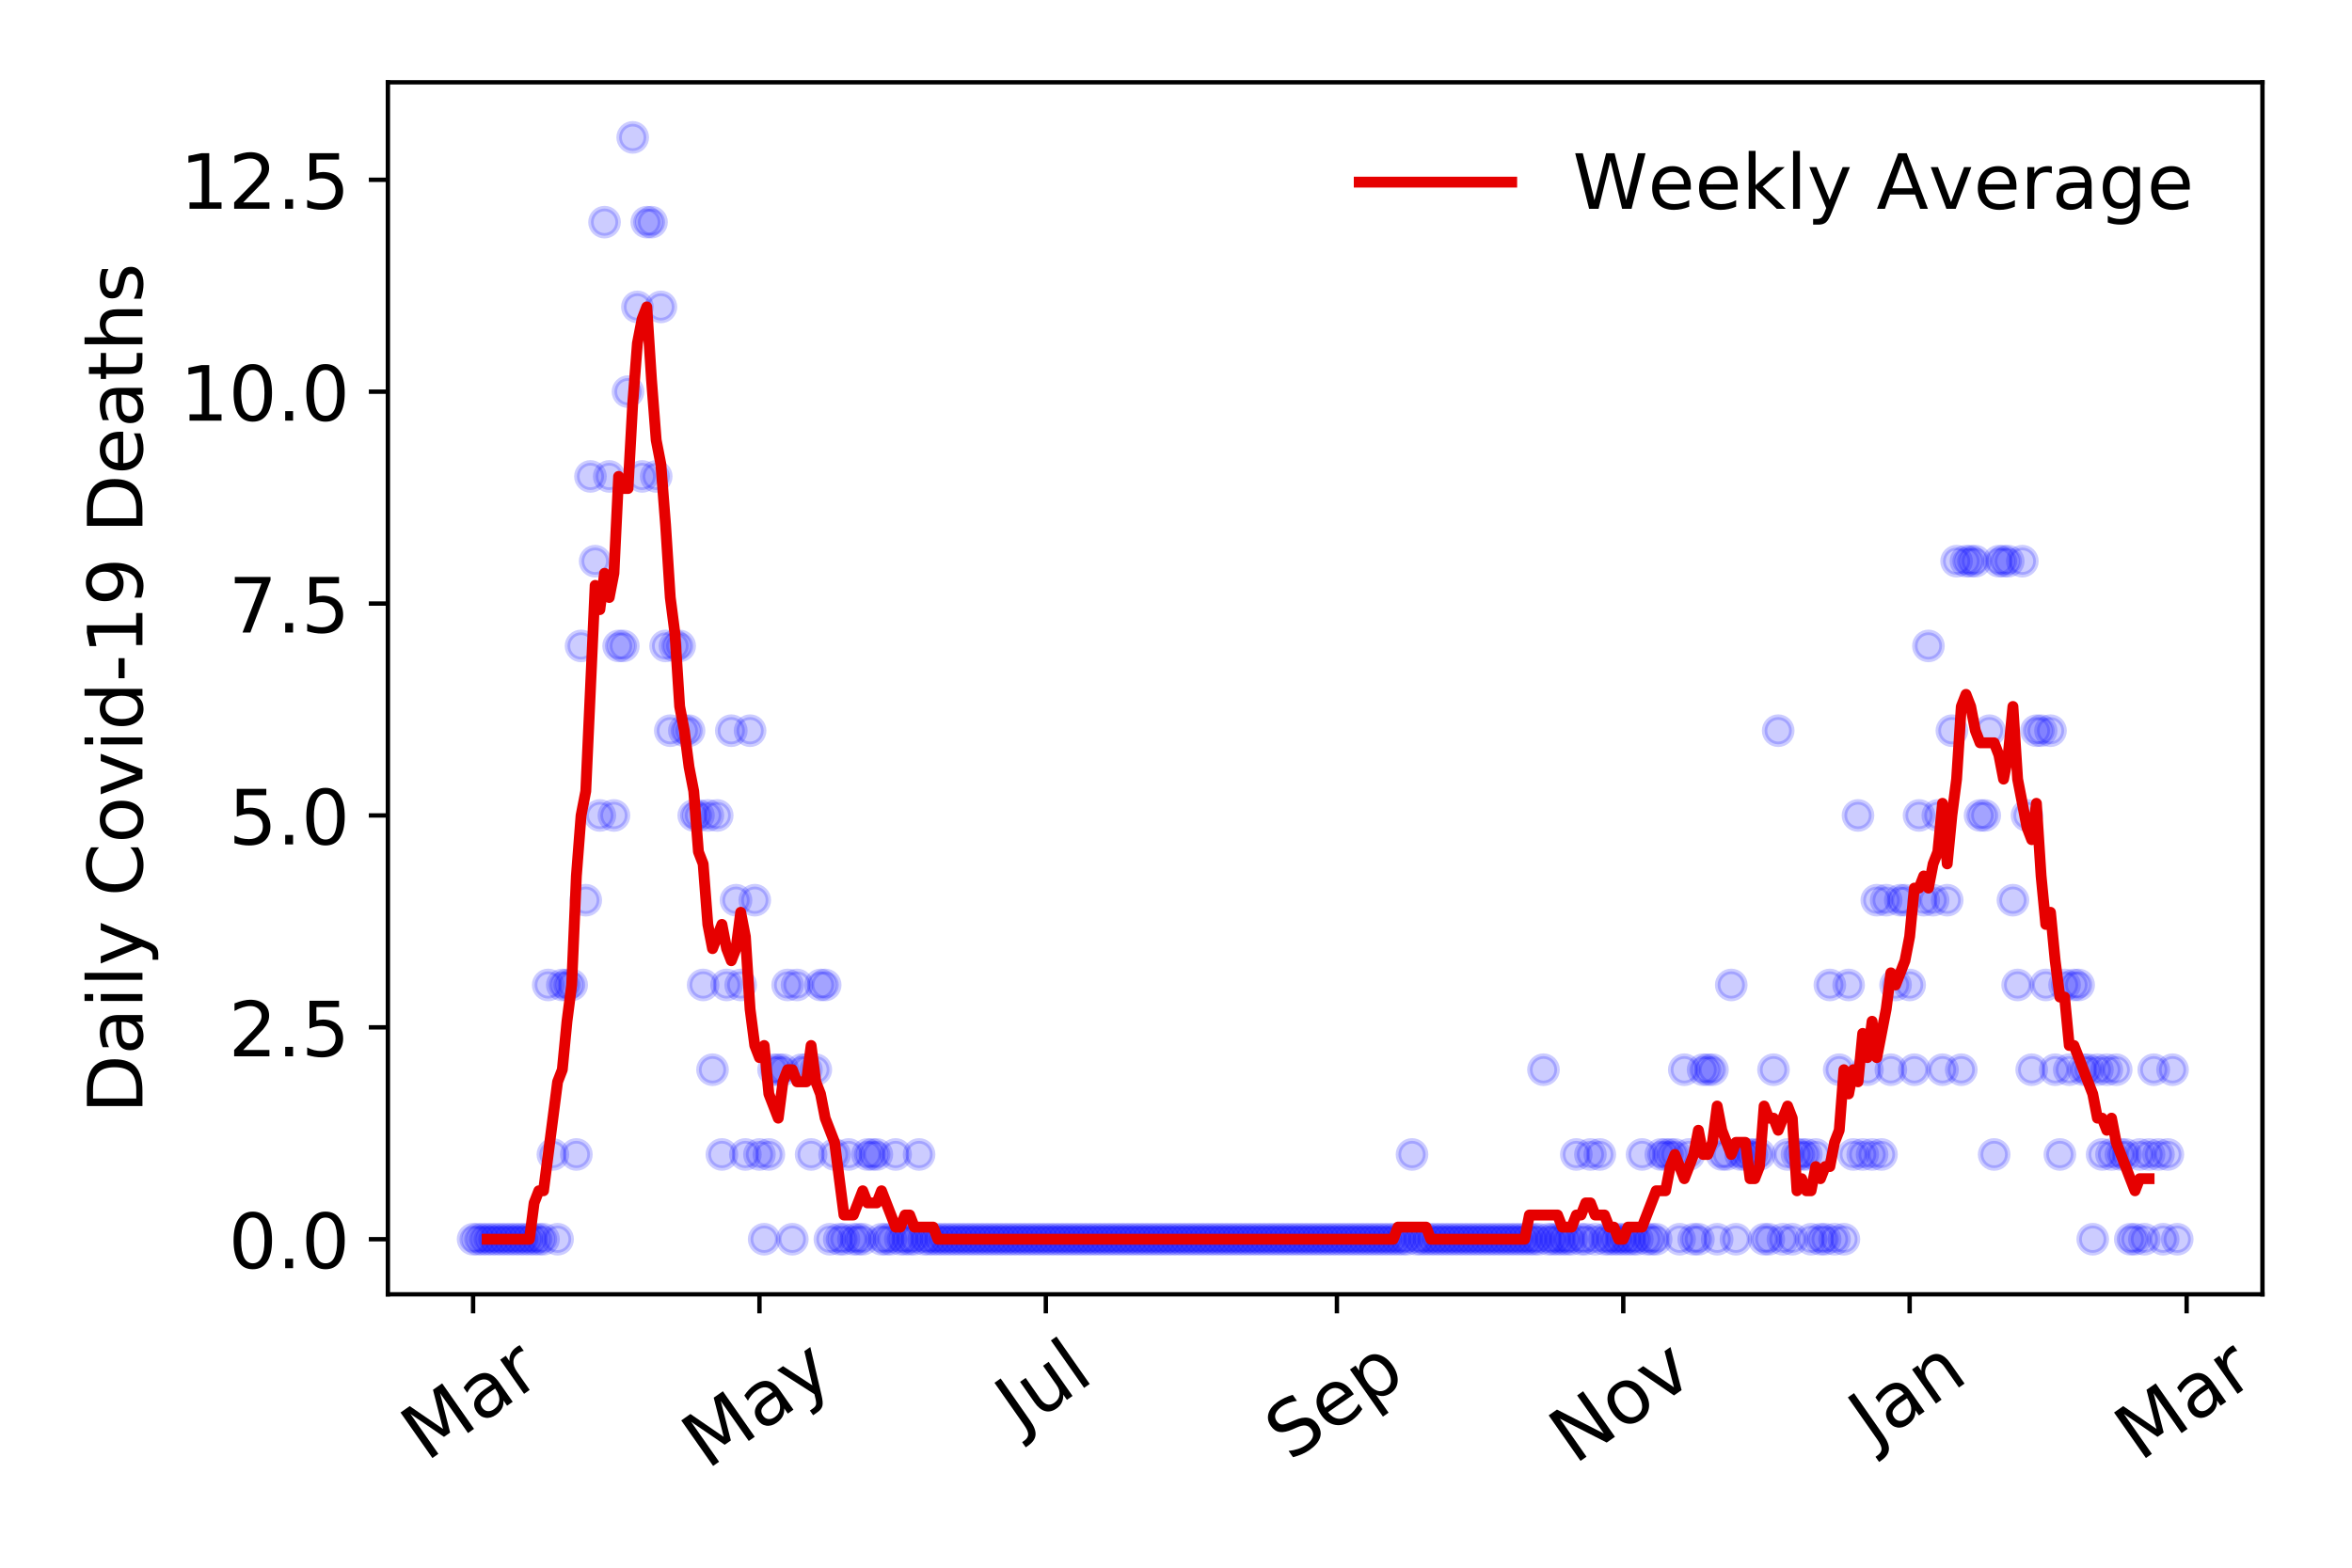 <?xml version="1.0" encoding="utf-8" standalone="no"?>
<!DOCTYPE svg PUBLIC "-//W3C//DTD SVG 1.1//EN"
  "http://www.w3.org/Graphics/SVG/1.1/DTD/svg11.dtd">
<!-- Created with matplotlib (https://matplotlib.org/) -->
<svg height="288pt" version="1.1" viewBox="0 0 432 288" width="432pt" xmlns="http://www.w3.org/2000/svg" xmlns:xlink="http://www.w3.org/1999/xlink">
 <defs>
  <style type="text/css">
*{stroke-linecap:butt;stroke-linejoin:round;}
  </style>
 </defs>
 <g id="figure_1">
  <g id="patch_1">
   <path d="M 0 288 
L 432 288 
L 432 0 
L 0 0 
z
" style="fill:#ffffff;"/>
  </g>
  <g id="axes_1">
   <g id="patch_2">
    <path d="M 71.245 237.778 
L 415.552 237.778 
L 415.552 15.12 
L 71.245 15.12 
z
" style="fill:#ffffff;"/>
   </g>
   <g id="matplotlib.axis_1">
    <g id="xtick_1">
     <g id="line2d_1">
      <defs>
       <path d="M 0 0 
L 0 3.5 
" id="m6734e14080" style="stroke:#000000;stroke-width:0.8;"/>
      </defs>
      <g>
       <use style="stroke:#000000;stroke-width:0.8;" x="86.895" xlink:href="#m6734e14080" y="237.778"/>
      </g>
     </g>
     <g id="text_1">
      <!-- Mar -->
      <defs>
       <path d="M 9.812 72.906 
L 24.516 72.906 
L 43.109 23.297 
L 61.812 72.906 
L 76.516 72.906 
L 76.516 0 
L 66.891 0 
L 66.891 64.016 
L 48.094 14.016 
L 38.188 14.016 
L 19.391 64.016 
L 19.391 0 
L 9.812 0 
z
" id="DejaVuSans-77"/>
       <path d="M 34.281 27.484 
Q 23.391 27.484 19.188 25 
Q 14.984 22.516 14.984 16.5 
Q 14.984 11.719 18.141 8.906 
Q 21.297 6.109 26.703 6.109 
Q 34.188 6.109 38.703 11.406 
Q 43.219 16.703 43.219 25.484 
L 43.219 27.484 
z
M 52.203 31.203 
L 52.203 0 
L 43.219 0 
L 43.219 8.297 
Q 40.141 3.328 35.547 0.953 
Q 30.953 -1.422 24.312 -1.422 
Q 15.922 -1.422 10.953 3.297 
Q 6 8.016 6 15.922 
Q 6 25.141 12.172 29.828 
Q 18.359 34.516 30.609 34.516 
L 43.219 34.516 
L 43.219 35.406 
Q 43.219 41.609 39.141 45 
Q 35.062 48.391 27.688 48.391 
Q 23 48.391 18.547 47.266 
Q 14.109 46.141 10.016 43.891 
L 10.016 52.203 
Q 14.938 54.109 19.578 55.047 
Q 24.219 56 28.609 56 
Q 40.484 56 46.344 49.844 
Q 52.203 43.703 52.203 31.203 
z
" id="DejaVuSans-97"/>
       <path d="M 41.109 46.297 
Q 39.594 47.172 37.812 47.578 
Q 36.031 48 33.891 48 
Q 26.266 48 22.188 43.047 
Q 18.109 38.094 18.109 28.812 
L 18.109 0 
L 9.078 0 
L 9.078 54.688 
L 18.109 54.688 
L 18.109 46.188 
Q 20.953 51.172 25.484 53.578 
Q 30.031 56 36.531 56 
Q 37.453 56 38.578 55.875 
Q 39.703 55.766 41.062 55.516 
z
" id="DejaVuSans-114"/>
      </defs>
      <g transform="translate(78.293 268.643)rotate(-35)scale(0.14 -0.14)">
       <use xlink:href="#DejaVuSans-77"/>
       <use x="86.279" xlink:href="#DejaVuSans-97"/>
       <use x="147.559" xlink:href="#DejaVuSans-114"/>
      </g>
     </g>
    </g>
    <g id="xtick_2">
     <g id="line2d_2">
      <g>
       <use style="stroke:#000000;stroke-width:0.8;" x="139.494" xlink:href="#m6734e14080" y="237.778"/>
      </g>
     </g>
     <g id="text_2">
      <!-- May -->
      <defs>
       <path d="M 32.172 -5.078 
Q 28.375 -14.844 24.75 -17.812 
Q 21.141 -20.797 15.094 -20.797 
L 7.906 -20.797 
L 7.906 -13.281 
L 13.188 -13.281 
Q 16.891 -13.281 18.938 -11.516 
Q 21 -9.766 23.484 -3.219 
L 25.094 0.875 
L 2.984 54.688 
L 12.5 54.688 
L 29.594 11.922 
L 46.688 54.688 
L 56.203 54.688 
z
" id="DejaVuSans-121"/>
      </defs>
      <g transform="translate(129.855 270.094)rotate(-35)scale(0.14 -0.14)">
       <use xlink:href="#DejaVuSans-77"/>
       <use x="86.279" xlink:href="#DejaVuSans-97"/>
       <use x="147.559" xlink:href="#DejaVuSans-121"/>
      </g>
     </g>
    </g>
    <g id="xtick_3">
     <g id="line2d_3">
      <g>
       <use style="stroke:#000000;stroke-width:0.8;" x="192.093" xlink:href="#m6734e14080" y="237.778"/>
      </g>
     </g>
     <g id="text_3">
      <!-- Jul -->
      <defs>
       <path d="M 9.812 72.906 
L 19.672 72.906 
L 19.672 5.078 
Q 19.672 -8.109 14.672 -14.062 
Q 9.672 -20.016 -1.422 -20.016 
L -5.172 -20.016 
L -5.172 -11.719 
L -2.094 -11.719 
Q 4.438 -11.719 7.125 -8.047 
Q 9.812 -4.391 9.812 5.078 
z
" id="DejaVuSans-74"/>
       <path d="M 8.5 21.578 
L 8.5 54.688 
L 17.484 54.688 
L 17.484 21.922 
Q 17.484 14.156 20.5 10.266 
Q 23.531 6.391 29.594 6.391 
Q 36.859 6.391 41.078 11.031 
Q 45.312 15.672 45.312 23.688 
L 45.312 54.688 
L 54.297 54.688 
L 54.297 0 
L 45.312 0 
L 45.312 8.406 
Q 42.047 3.422 37.719 1 
Q 33.406 -1.422 27.688 -1.422 
Q 18.266 -1.422 13.375 4.438 
Q 8.5 10.297 8.5 21.578 
z
M 31.109 56 
z
" id="DejaVuSans-117"/>
       <path d="M 9.422 75.984 
L 18.406 75.984 
L 18.406 0 
L 9.422 0 
z
" id="DejaVuSans-108"/>
      </defs>
      <g transform="translate(187.39 263.181)rotate(-35)scale(0.14 -0.14)">
       <use xlink:href="#DejaVuSans-74"/>
       <use x="29.492" xlink:href="#DejaVuSans-117"/>
       <use x="92.871" xlink:href="#DejaVuSans-108"/>
      </g>
     </g>
    </g>
    <g id="xtick_4">
     <g id="line2d_4">
      <g>
       <use style="stroke:#000000;stroke-width:0.8;" x="245.554" xlink:href="#m6734e14080" y="237.778"/>
      </g>
     </g>
     <g id="text_4">
      <!-- Sep -->
      <defs>
       <path d="M 53.516 70.516 
L 53.516 60.891 
Q 47.906 63.578 42.922 64.891 
Q 37.938 66.219 33.297 66.219 
Q 25.25 66.219 20.875 63.094 
Q 16.5 59.969 16.5 54.203 
Q 16.5 49.359 19.406 46.891 
Q 22.312 44.438 30.422 42.922 
L 36.375 41.703 
Q 47.406 39.594 52.656 34.297 
Q 57.906 29 57.906 20.125 
Q 57.906 9.516 50.797 4.047 
Q 43.703 -1.422 29.984 -1.422 
Q 24.812 -1.422 18.969 -0.25 
Q 13.141 0.922 6.891 3.219 
L 6.891 13.375 
Q 12.891 10.016 18.656 8.297 
Q 24.422 6.594 29.984 6.594 
Q 38.422 6.594 43.016 9.906 
Q 47.609 13.234 47.609 19.391 
Q 47.609 24.75 44.312 27.781 
Q 41.016 30.812 33.5 32.328 
L 27.484 33.5 
Q 16.453 35.688 11.516 40.375 
Q 6.594 45.062 6.594 53.422 
Q 6.594 63.094 13.406 68.656 
Q 20.219 74.219 32.172 74.219 
Q 37.312 74.219 42.625 73.281 
Q 47.953 72.359 53.516 70.516 
z
" id="DejaVuSans-83"/>
       <path d="M 56.203 29.594 
L 56.203 25.203 
L 14.891 25.203 
Q 15.484 15.922 20.484 11.062 
Q 25.484 6.203 34.422 6.203 
Q 39.594 6.203 44.453 7.469 
Q 49.312 8.734 54.109 11.281 
L 54.109 2.781 
Q 49.266 0.734 44.188 -0.344 
Q 39.109 -1.422 33.891 -1.422 
Q 20.797 -1.422 13.156 6.188 
Q 5.516 13.812 5.516 26.812 
Q 5.516 40.234 12.766 48.109 
Q 20.016 56 32.328 56 
Q 43.359 56 49.781 48.891 
Q 56.203 41.797 56.203 29.594 
z
M 47.219 32.234 
Q 47.125 39.594 43.094 43.984 
Q 39.062 48.391 32.422 48.391 
Q 24.906 48.391 20.391 44.141 
Q 15.875 39.891 15.188 32.172 
z
" id="DejaVuSans-101"/>
       <path d="M 18.109 8.203 
L 18.109 -20.797 
L 9.078 -20.797 
L 9.078 54.688 
L 18.109 54.688 
L 18.109 46.391 
Q 20.953 51.266 25.266 53.625 
Q 29.594 56 35.594 56 
Q 45.562 56 51.781 48.094 
Q 58.016 40.188 58.016 27.297 
Q 58.016 14.406 51.781 6.484 
Q 45.562 -1.422 35.594 -1.422 
Q 29.594 -1.422 25.266 0.953 
Q 20.953 3.328 18.109 8.203 
z
M 48.688 27.297 
Q 48.688 37.203 44.609 42.844 
Q 40.531 48.484 33.406 48.484 
Q 26.266 48.484 22.188 42.844 
Q 18.109 37.203 18.109 27.297 
Q 18.109 17.391 22.188 11.75 
Q 26.266 6.109 33.406 6.109 
Q 40.531 6.109 44.609 11.75 
Q 48.688 17.391 48.688 27.297 
z
" id="DejaVuSans-112"/>
      </defs>
      <g transform="translate(236.962 268.629)rotate(-35)scale(0.14 -0.14)">
       <use xlink:href="#DejaVuSans-83"/>
       <use x="63.477" xlink:href="#DejaVuSans-101"/>
       <use x="125" xlink:href="#DejaVuSans-112"/>
      </g>
     </g>
    </g>
    <g id="xtick_5">
     <g id="line2d_5">
      <g>
       <use style="stroke:#000000;stroke-width:0.8;" x="298.153" xlink:href="#m6734e14080" y="237.778"/>
      </g>
     </g>
     <g id="text_5">
      <!-- Nov -->
      <defs>
       <path d="M 9.812 72.906 
L 23.094 72.906 
L 55.422 11.922 
L 55.422 72.906 
L 64.984 72.906 
L 64.984 0 
L 51.703 0 
L 19.391 60.984 
L 19.391 0 
L 9.812 0 
z
" id="DejaVuSans-78"/>
       <path d="M 30.609 48.391 
Q 23.391 48.391 19.188 42.75 
Q 14.984 37.109 14.984 27.297 
Q 14.984 17.484 19.156 11.844 
Q 23.344 6.203 30.609 6.203 
Q 37.797 6.203 41.984 11.859 
Q 46.188 17.531 46.188 27.297 
Q 46.188 37.016 41.984 42.703 
Q 37.797 48.391 30.609 48.391 
z
M 30.609 56 
Q 42.328 56 49.016 48.375 
Q 55.719 40.766 55.719 27.297 
Q 55.719 13.875 49.016 6.219 
Q 42.328 -1.422 30.609 -1.422 
Q 18.844 -1.422 12.172 6.219 
Q 5.516 13.875 5.516 27.297 
Q 5.516 40.766 12.172 48.375 
Q 18.844 56 30.609 56 
z
" id="DejaVuSans-111"/>
       <path d="M 2.984 54.688 
L 12.5 54.688 
L 29.594 8.797 
L 46.688 54.688 
L 56.203 54.688 
L 35.688 0 
L 23.484 0 
z
" id="DejaVuSans-118"/>
      </defs>
      <g transform="translate(289.177 269.166)rotate(-35)scale(0.14 -0.14)">
       <use xlink:href="#DejaVuSans-78"/>
       <use x="74.805" xlink:href="#DejaVuSans-111"/>
       <use x="135.986" xlink:href="#DejaVuSans-118"/>
      </g>
     </g>
    </g>
    <g id="xtick_6">
     <g id="line2d_6">
      <g>
       <use style="stroke:#000000;stroke-width:0.8;" x="350.752" xlink:href="#m6734e14080" y="237.778"/>
      </g>
     </g>
     <g id="text_6">
      <!-- Jan -->
      <defs>
       <path d="M 54.891 33.016 
L 54.891 0 
L 45.906 0 
L 45.906 32.719 
Q 45.906 40.484 42.875 44.328 
Q 39.844 48.188 33.797 48.188 
Q 26.516 48.188 22.312 43.547 
Q 18.109 38.922 18.109 30.906 
L 18.109 0 
L 9.078 0 
L 9.078 54.688 
L 18.109 54.688 
L 18.109 46.188 
Q 21.344 51.125 25.703 53.562 
Q 30.078 56 35.797 56 
Q 45.219 56 50.047 50.172 
Q 54.891 44.344 54.891 33.016 
z
" id="DejaVuSans-110"/>
      </defs>
      <g transform="translate(344.129 265.871)rotate(-35)scale(0.14 -0.14)">
       <use xlink:href="#DejaVuSans-74"/>
       <use x="29.492" xlink:href="#DejaVuSans-97"/>
       <use x="90.771" xlink:href="#DejaVuSans-110"/>
      </g>
     </g>
    </g>
    <g id="xtick_7">
     <g id="line2d_7">
      <g>
       <use style="stroke:#000000;stroke-width:0.8;" x="401.627" xlink:href="#m6734e14080" y="237.778"/>
      </g>
     </g>
     <g id="text_7">
      <!-- Mar -->
      <g transform="translate(393.024 268.643)rotate(-35)scale(0.14 -0.14)">
       <use xlink:href="#DejaVuSans-77"/>
       <use x="86.279" xlink:href="#DejaVuSans-97"/>
       <use x="147.559" xlink:href="#DejaVuSans-114"/>
      </g>
     </g>
    </g>
   </g>
   <g id="matplotlib.axis_2">
    <g id="ytick_1">
     <g id="line2d_8">
      <defs>
       <path d="M 0 0 
L -3.5 0 
" id="md0dd9a30eb" style="stroke:#000000;stroke-width:0.8;"/>
      </defs>
      <g>
       <use style="stroke:#000000;stroke-width:0.8;" x="71.245" xlink:href="#md0dd9a30eb" y="227.657"/>
      </g>
     </g>
     <g id="text_8">
      <!-- 0.0 -->
      <defs>
       <path d="M 31.781 66.406 
Q 24.172 66.406 20.328 58.906 
Q 16.5 51.422 16.5 36.375 
Q 16.5 21.391 20.328 13.891 
Q 24.172 6.391 31.781 6.391 
Q 39.453 6.391 43.281 13.891 
Q 47.125 21.391 47.125 36.375 
Q 47.125 51.422 43.281 58.906 
Q 39.453 66.406 31.781 66.406 
z
M 31.781 74.219 
Q 44.047 74.219 50.516 64.516 
Q 56.984 54.828 56.984 36.375 
Q 56.984 17.969 50.516 8.266 
Q 44.047 -1.422 31.781 -1.422 
Q 19.531 -1.422 13.062 8.266 
Q 6.594 17.969 6.594 36.375 
Q 6.594 54.828 13.062 64.516 
Q 19.531 74.219 31.781 74.219 
z
" id="DejaVuSans-48"/>
       <path d="M 10.688 12.406 
L 21 12.406 
L 21 0 
L 10.688 0 
z
" id="DejaVuSans-46"/>
      </defs>
      <g transform="translate(41.981 232.976)scale(0.14 -0.14)">
       <use xlink:href="#DejaVuSans-48"/>
       <use x="63.623" xlink:href="#DejaVuSans-46"/>
       <use x="95.41" xlink:href="#DejaVuSans-48"/>
      </g>
     </g>
    </g>
    <g id="ytick_2">
     <g id="line2d_9">
      <g>
       <use style="stroke:#000000;stroke-width:0.8;" x="71.245" xlink:href="#md0dd9a30eb" y="188.731"/>
      </g>
     </g>
     <g id="text_9">
      <!-- 2.5 -->
      <defs>
       <path d="M 19.188 8.297 
L 53.609 8.297 
L 53.609 0 
L 7.328 0 
L 7.328 8.297 
Q 12.938 14.109 22.625 23.891 
Q 32.328 33.688 34.812 36.531 
Q 39.547 41.844 41.422 45.531 
Q 43.312 49.219 43.312 52.781 
Q 43.312 58.594 39.234 62.25 
Q 35.156 65.922 28.609 65.922 
Q 23.969 65.922 18.812 64.312 
Q 13.672 62.703 7.812 59.422 
L 7.812 69.391 
Q 13.766 71.781 18.938 73 
Q 24.125 74.219 28.422 74.219 
Q 39.75 74.219 46.484 68.547 
Q 53.219 62.891 53.219 53.422 
Q 53.219 48.922 51.531 44.891 
Q 49.859 40.875 45.406 35.406 
Q 44.188 33.984 37.641 27.219 
Q 31.109 20.453 19.188 8.297 
z
" id="DejaVuSans-50"/>
       <path d="M 10.797 72.906 
L 49.516 72.906 
L 49.516 64.594 
L 19.828 64.594 
L 19.828 46.734 
Q 21.969 47.469 24.109 47.828 
Q 26.266 48.188 28.422 48.188 
Q 40.625 48.188 47.75 41.5 
Q 54.891 34.812 54.891 23.391 
Q 54.891 11.625 47.562 5.094 
Q 40.234 -1.422 26.906 -1.422 
Q 22.312 -1.422 17.547 -0.641 
Q 12.797 0.141 7.719 1.703 
L 7.719 11.625 
Q 12.109 9.234 16.797 8.062 
Q 21.484 6.891 26.703 6.891 
Q 35.156 6.891 40.078 11.328 
Q 45.016 15.766 45.016 23.391 
Q 45.016 31 40.078 35.438 
Q 35.156 39.891 26.703 39.891 
Q 22.75 39.891 18.812 39.016 
Q 14.891 38.141 10.797 36.281 
z
" id="DejaVuSans-53"/>
      </defs>
      <g transform="translate(41.981 194.05)scale(0.14 -0.14)">
       <use xlink:href="#DejaVuSans-50"/>
       <use x="63.623" xlink:href="#DejaVuSans-46"/>
       <use x="95.41" xlink:href="#DejaVuSans-53"/>
      </g>
     </g>
    </g>
    <g id="ytick_3">
     <g id="line2d_10">
      <g>
       <use style="stroke:#000000;stroke-width:0.8;" x="71.245" xlink:href="#md0dd9a30eb" y="149.805"/>
      </g>
     </g>
     <g id="text_10">
      <!-- 5.0 -->
      <g transform="translate(41.981 155.124)scale(0.14 -0.14)">
       <use xlink:href="#DejaVuSans-53"/>
       <use x="63.623" xlink:href="#DejaVuSans-46"/>
       <use x="95.41" xlink:href="#DejaVuSans-48"/>
      </g>
     </g>
    </g>
    <g id="ytick_4">
     <g id="line2d_11">
      <g>
       <use style="stroke:#000000;stroke-width:0.8;" x="71.245" xlink:href="#md0dd9a30eb" y="110.879"/>
      </g>
     </g>
     <g id="text_11">
      <!-- 7.5 -->
      <defs>
       <path d="M 8.203 72.906 
L 55.078 72.906 
L 55.078 68.703 
L 28.609 0 
L 18.312 0 
L 43.219 64.594 
L 8.203 64.594 
z
" id="DejaVuSans-55"/>
      </defs>
      <g transform="translate(41.981 116.197)scale(0.14 -0.14)">
       <use xlink:href="#DejaVuSans-55"/>
       <use x="63.623" xlink:href="#DejaVuSans-46"/>
       <use x="95.41" xlink:href="#DejaVuSans-53"/>
      </g>
     </g>
    </g>
    <g id="ytick_5">
     <g id="line2d_12">
      <g>
       <use style="stroke:#000000;stroke-width:0.8;" x="71.245" xlink:href="#md0dd9a30eb" y="71.952"/>
      </g>
     </g>
     <g id="text_12">
      <!-- 10.0 -->
      <defs>
       <path d="M 12.406 8.297 
L 28.516 8.297 
L 28.516 63.922 
L 10.984 60.406 
L 10.984 69.391 
L 28.422 72.906 
L 38.281 72.906 
L 38.281 8.297 
L 54.391 8.297 
L 54.391 0 
L 12.406 0 
z
" id="DejaVuSans-49"/>
      </defs>
      <g transform="translate(33.073 77.271)scale(0.14 -0.14)">
       <use xlink:href="#DejaVuSans-49"/>
       <use x="63.623" xlink:href="#DejaVuSans-48"/>
       <use x="127.246" xlink:href="#DejaVuSans-46"/>
       <use x="159.033" xlink:href="#DejaVuSans-48"/>
      </g>
     </g>
    </g>
    <g id="ytick_6">
     <g id="line2d_13">
      <g>
       <use style="stroke:#000000;stroke-width:0.8;" x="71.245" xlink:href="#md0dd9a30eb" y="33.026"/>
      </g>
     </g>
     <g id="text_13">
      <!-- 12.5 -->
      <g transform="translate(33.073 38.345)scale(0.14 -0.14)">
       <use xlink:href="#DejaVuSans-49"/>
       <use x="63.623" xlink:href="#DejaVuSans-50"/>
       <use x="127.246" xlink:href="#DejaVuSans-46"/>
       <use x="159.033" xlink:href="#DejaVuSans-53"/>
      </g>
     </g>
    </g>
    <g id="text_14">
     <!-- Daily Covid-19 Deaths -->
     <defs>
      <path d="M 19.672 64.797 
L 19.672 8.109 
L 31.594 8.109 
Q 46.688 8.109 53.688 14.938 
Q 60.688 21.781 60.688 36.531 
Q 60.688 51.172 53.688 57.984 
Q 46.688 64.797 31.594 64.797 
z
M 9.812 72.906 
L 30.078 72.906 
Q 51.266 72.906 61.172 64.094 
Q 71.094 55.281 71.094 36.531 
Q 71.094 17.672 61.125 8.828 
Q 51.172 0 30.078 0 
L 9.812 0 
z
" id="DejaVuSans-68"/>
      <path d="M 9.422 54.688 
L 18.406 54.688 
L 18.406 0 
L 9.422 0 
z
M 9.422 75.984 
L 18.406 75.984 
L 18.406 64.594 
L 9.422 64.594 
z
" id="DejaVuSans-105"/>
      <path id="DejaVuSans-32"/>
      <path d="M 64.406 67.281 
L 64.406 56.891 
Q 59.422 61.531 53.781 63.812 
Q 48.141 66.109 41.797 66.109 
Q 29.297 66.109 22.656 58.469 
Q 16.016 50.828 16.016 36.375 
Q 16.016 21.969 22.656 14.328 
Q 29.297 6.688 41.797 6.688 
Q 48.141 6.688 53.781 8.984 
Q 59.422 11.281 64.406 15.922 
L 64.406 5.609 
Q 59.234 2.094 53.438 0.328 
Q 47.656 -1.422 41.219 -1.422 
Q 24.656 -1.422 15.125 8.703 
Q 5.609 18.844 5.609 36.375 
Q 5.609 53.953 15.125 64.078 
Q 24.656 74.219 41.219 74.219 
Q 47.75 74.219 53.531 72.484 
Q 59.328 70.75 64.406 67.281 
z
" id="DejaVuSans-67"/>
      <path d="M 45.406 46.391 
L 45.406 75.984 
L 54.391 75.984 
L 54.391 0 
L 45.406 0 
L 45.406 8.203 
Q 42.578 3.328 38.25 0.953 
Q 33.938 -1.422 27.875 -1.422 
Q 17.969 -1.422 11.734 6.484 
Q 5.516 14.406 5.516 27.297 
Q 5.516 40.188 11.734 48.094 
Q 17.969 56 27.875 56 
Q 33.938 56 38.25 53.625 
Q 42.578 51.266 45.406 46.391 
z
M 14.797 27.297 
Q 14.797 17.391 18.875 11.75 
Q 22.953 6.109 30.078 6.109 
Q 37.203 6.109 41.297 11.75 
Q 45.406 17.391 45.406 27.297 
Q 45.406 37.203 41.297 42.844 
Q 37.203 48.484 30.078 48.484 
Q 22.953 48.484 18.875 42.844 
Q 14.797 37.203 14.797 27.297 
z
" id="DejaVuSans-100"/>
      <path d="M 4.891 31.391 
L 31.203 31.391 
L 31.203 23.391 
L 4.891 23.391 
z
" id="DejaVuSans-45"/>
      <path d="M 10.984 1.516 
L 10.984 10.5 
Q 14.703 8.734 18.5 7.812 
Q 22.312 6.891 25.984 6.891 
Q 35.75 6.891 40.891 13.453 
Q 46.047 20.016 46.781 33.406 
Q 43.953 29.203 39.594 26.953 
Q 35.25 24.703 29.984 24.703 
Q 19.047 24.703 12.672 31.312 
Q 6.297 37.938 6.297 49.422 
Q 6.297 60.641 12.938 67.422 
Q 19.578 74.219 30.609 74.219 
Q 43.266 74.219 49.922 64.516 
Q 56.594 54.828 56.594 36.375 
Q 56.594 19.141 48.406 8.859 
Q 40.234 -1.422 26.422 -1.422 
Q 22.703 -1.422 18.891 -0.688 
Q 15.094 0.047 10.984 1.516 
z
M 30.609 32.422 
Q 37.25 32.422 41.125 36.953 
Q 45.016 41.5 45.016 49.422 
Q 45.016 57.281 41.125 61.844 
Q 37.25 66.406 30.609 66.406 
Q 23.969 66.406 20.094 61.844 
Q 16.219 57.281 16.219 49.422 
Q 16.219 41.5 20.094 36.953 
Q 23.969 32.422 30.609 32.422 
z
" id="DejaVuSans-57"/>
      <path d="M 18.312 70.219 
L 18.312 54.688 
L 36.812 54.688 
L 36.812 47.703 
L 18.312 47.703 
L 18.312 18.016 
Q 18.312 11.328 20.141 9.422 
Q 21.969 7.516 27.594 7.516 
L 36.812 7.516 
L 36.812 0 
L 27.594 0 
Q 17.188 0 13.234 3.875 
Q 9.281 7.766 9.281 18.016 
L 9.281 47.703 
L 2.688 47.703 
L 2.688 54.688 
L 9.281 54.688 
L 9.281 70.219 
z
" id="DejaVuSans-116"/>
      <path d="M 54.891 33.016 
L 54.891 0 
L 45.906 0 
L 45.906 32.719 
Q 45.906 40.484 42.875 44.328 
Q 39.844 48.188 33.797 48.188 
Q 26.516 48.188 22.312 43.547 
Q 18.109 38.922 18.109 30.906 
L 18.109 0 
L 9.078 0 
L 9.078 75.984 
L 18.109 75.984 
L 18.109 46.188 
Q 21.344 51.125 25.703 53.562 
Q 30.078 56 35.797 56 
Q 45.219 56 50.047 50.172 
Q 54.891 44.344 54.891 33.016 
z
" id="DejaVuSans-104"/>
      <path d="M 44.281 53.078 
L 44.281 44.578 
Q 40.484 46.531 36.375 47.5 
Q 32.281 48.484 27.875 48.484 
Q 21.188 48.484 17.844 46.438 
Q 14.5 44.391 14.5 40.281 
Q 14.5 37.156 16.891 35.375 
Q 19.281 33.594 26.516 31.984 
L 29.594 31.297 
Q 39.156 29.25 43.188 25.516 
Q 47.219 21.781 47.219 15.094 
Q 47.219 7.469 41.188 3.016 
Q 35.156 -1.422 24.609 -1.422 
Q 20.219 -1.422 15.453 -0.562 
Q 10.688 0.297 5.422 2 
L 5.422 11.281 
Q 10.406 8.688 15.234 7.391 
Q 20.062 6.109 24.812 6.109 
Q 31.156 6.109 34.562 8.281 
Q 37.984 10.453 37.984 14.406 
Q 37.984 18.062 35.516 20.016 
Q 33.062 21.969 24.703 23.781 
L 21.578 24.516 
Q 13.234 26.266 9.516 29.906 
Q 5.812 33.547 5.812 39.891 
Q 5.812 47.609 11.281 51.797 
Q 16.75 56 26.812 56 
Q 31.781 56 36.172 55.266 
Q 40.578 54.547 44.281 53.078 
z
" id="DejaVuSans-115"/>
     </defs>
     <g transform="translate(26.162 204.56)rotate(-90)scale(0.14 -0.14)">
      <use xlink:href="#DejaVuSans-68"/>
      <use x="77.002" xlink:href="#DejaVuSans-97"/>
      <use x="138.281" xlink:href="#DejaVuSans-105"/>
      <use x="166.064" xlink:href="#DejaVuSans-108"/>
      <use x="193.848" xlink:href="#DejaVuSans-121"/>
      <use x="253.027" xlink:href="#DejaVuSans-32"/>
      <use x="284.814" xlink:href="#DejaVuSans-67"/>
      <use x="354.639" xlink:href="#DejaVuSans-111"/>
      <use x="415.82" xlink:href="#DejaVuSans-118"/>
      <use x="475" xlink:href="#DejaVuSans-105"/>
      <use x="502.783" xlink:href="#DejaVuSans-100"/>
      <use x="566.26" xlink:href="#DejaVuSans-45"/>
      <use x="602.344" xlink:href="#DejaVuSans-49"/>
      <use x="665.967" xlink:href="#DejaVuSans-57"/>
      <use x="729.59" xlink:href="#DejaVuSans-32"/>
      <use x="761.377" xlink:href="#DejaVuSans-68"/>
      <use x="838.379" xlink:href="#DejaVuSans-101"/>
      <use x="899.902" xlink:href="#DejaVuSans-97"/>
      <use x="961.182" xlink:href="#DejaVuSans-116"/>
      <use x="1000.391" xlink:href="#DejaVuSans-104"/>
      <use x="1063.77" xlink:href="#DejaVuSans-115"/>
     </g>
    </g>
   </g>
   <g id="line2d_14">
    <defs>
     <path d="M 0 2.5 
C 0.663 2.5 1.299 2.237 1.768 1.768 
C 2.237 1.299 2.5 0.663 2.5 0 
C 2.5 -0.663 2.237 -1.299 1.768 -1.768 
C 1.299 -2.237 0.663 -2.5 0 -2.5 
C -0.663 -2.5 -1.299 -2.237 -1.768 -1.768 
C -2.237 -1.299 -2.5 -0.663 -2.5 0 
C -2.5 0.663 -2.237 1.299 -1.768 1.768 
C -1.299 2.237 -0.663 2.5 0 2.5 
z
" id="m0262cd1437" style="stroke:#0000ff;stroke-opacity:0.2;"/>
    </defs>
    <g clip-path="url(#p6109431e28)">
     <use style="fill:#0000ff;fill-opacity:0.2;stroke:#0000ff;stroke-opacity:0.2;" x="86.895" xlink:href="#m0262cd1437" y="227.657"/>
     <use style="fill:#0000ff;fill-opacity:0.2;stroke:#0000ff;stroke-opacity:0.2;" x="87.758" xlink:href="#m0262cd1437" y="227.657"/>
     <use style="fill:#0000ff;fill-opacity:0.2;stroke:#0000ff;stroke-opacity:0.2;" x="88.62" xlink:href="#m0262cd1437" y="227.657"/>
     <use style="fill:#0000ff;fill-opacity:0.2;stroke:#0000ff;stroke-opacity:0.2;" x="89.482" xlink:href="#m0262cd1437" y="227.657"/>
     <use style="fill:#0000ff;fill-opacity:0.2;stroke:#0000ff;stroke-opacity:0.2;" x="90.344" xlink:href="#m0262cd1437" y="227.657"/>
     <use style="fill:#0000ff;fill-opacity:0.2;stroke:#0000ff;stroke-opacity:0.2;" x="91.207" xlink:href="#m0262cd1437" y="227.657"/>
     <use style="fill:#0000ff;fill-opacity:0.2;stroke:#0000ff;stroke-opacity:0.2;" x="92.069" xlink:href="#m0262cd1437" y="227.657"/>
     <use style="fill:#0000ff;fill-opacity:0.2;stroke:#0000ff;stroke-opacity:0.2;" x="92.931" xlink:href="#m0262cd1437" y="227.657"/>
     <use style="fill:#0000ff;fill-opacity:0.2;stroke:#0000ff;stroke-opacity:0.2;" x="93.794" xlink:href="#m0262cd1437" y="227.657"/>
     <use style="fill:#0000ff;fill-opacity:0.2;stroke:#0000ff;stroke-opacity:0.2;" x="94.656" xlink:href="#m0262cd1437" y="227.657"/>
     <use style="fill:#0000ff;fill-opacity:0.2;stroke:#0000ff;stroke-opacity:0.2;" x="95.518" xlink:href="#m0262cd1437" y="227.657"/>
     <use style="fill:#0000ff;fill-opacity:0.2;stroke:#0000ff;stroke-opacity:0.2;" x="96.38" xlink:href="#m0262cd1437" y="227.657"/>
     <use style="fill:#0000ff;fill-opacity:0.2;stroke:#0000ff;stroke-opacity:0.2;" x="97.243" xlink:href="#m0262cd1437" y="227.657"/>
     <use style="fill:#0000ff;fill-opacity:0.2;stroke:#0000ff;stroke-opacity:0.2;" x="98.105" xlink:href="#m0262cd1437" y="227.657"/>
     <use style="fill:#0000ff;fill-opacity:0.2;stroke:#0000ff;stroke-opacity:0.2;" x="98.967" xlink:href="#m0262cd1437" y="227.657"/>
     <use style="fill:#0000ff;fill-opacity:0.2;stroke:#0000ff;stroke-opacity:0.2;" x="99.83" xlink:href="#m0262cd1437" y="227.657"/>
     <use style="fill:#0000ff;fill-opacity:0.2;stroke:#0000ff;stroke-opacity:0.2;" x="100.692" xlink:href="#m0262cd1437" y="180.946"/>
     <use style="fill:#0000ff;fill-opacity:0.2;stroke:#0000ff;stroke-opacity:0.2;" x="101.554" xlink:href="#m0262cd1437" y="212.087"/>
     <use style="fill:#0000ff;fill-opacity:0.2;stroke:#0000ff;stroke-opacity:0.2;" x="102.416" xlink:href="#m0262cd1437" y="227.657"/>
     <use style="fill:#0000ff;fill-opacity:0.2;stroke:#0000ff;stroke-opacity:0.2;" x="103.279" xlink:href="#m0262cd1437" y="180.946"/>
     <use style="fill:#0000ff;fill-opacity:0.2;stroke:#0000ff;stroke-opacity:0.2;" x="104.141" xlink:href="#m0262cd1437" y="180.946"/>
     <use style="fill:#0000ff;fill-opacity:0.2;stroke:#0000ff;stroke-opacity:0.2;" x="105.003" xlink:href="#m0262cd1437" y="180.946"/>
     <use style="fill:#0000ff;fill-opacity:0.2;stroke:#0000ff;stroke-opacity:0.2;" x="105.865" xlink:href="#m0262cd1437" y="212.087"/>
     <use style="fill:#0000ff;fill-opacity:0.2;stroke:#0000ff;stroke-opacity:0.2;" x="106.728" xlink:href="#m0262cd1437" y="118.664"/>
     <use style="fill:#0000ff;fill-opacity:0.2;stroke:#0000ff;stroke-opacity:0.2;" x="107.59" xlink:href="#m0262cd1437" y="165.375"/>
     <use style="fill:#0000ff;fill-opacity:0.2;stroke:#0000ff;stroke-opacity:0.2;" x="108.452" xlink:href="#m0262cd1437" y="87.523"/>
     <use style="fill:#0000ff;fill-opacity:0.2;stroke:#0000ff;stroke-opacity:0.2;" x="109.315" xlink:href="#m0262cd1437" y="103.093"/>
     <use style="fill:#0000ff;fill-opacity:0.2;stroke:#0000ff;stroke-opacity:0.2;" x="110.177" xlink:href="#m0262cd1437" y="149.805"/>
     <use style="fill:#0000ff;fill-opacity:0.2;stroke:#0000ff;stroke-opacity:0.2;" x="111.039" xlink:href="#m0262cd1437" y="40.811"/>
     <use style="fill:#0000ff;fill-opacity:0.2;stroke:#0000ff;stroke-opacity:0.2;" x="111.901" xlink:href="#m0262cd1437" y="87.523"/>
     <use style="fill:#0000ff;fill-opacity:0.2;stroke:#0000ff;stroke-opacity:0.2;" x="112.764" xlink:href="#m0262cd1437" y="149.805"/>
     <use style="fill:#0000ff;fill-opacity:0.2;stroke:#0000ff;stroke-opacity:0.2;" x="113.626" xlink:href="#m0262cd1437" y="118.664"/>
     <use style="fill:#0000ff;fill-opacity:0.2;stroke:#0000ff;stroke-opacity:0.2;" x="114.488" xlink:href="#m0262cd1437" y="118.664"/>
     <use style="fill:#0000ff;fill-opacity:0.2;stroke:#0000ff;stroke-opacity:0.2;" x="115.35" xlink:href="#m0262cd1437" y="71.952"/>
     <use style="fill:#0000ff;fill-opacity:0.2;stroke:#0000ff;stroke-opacity:0.2;" x="116.213" xlink:href="#m0262cd1437" y="25.241"/>
     <use style="fill:#0000ff;fill-opacity:0.2;stroke:#0000ff;stroke-opacity:0.2;" x="117.075" xlink:href="#m0262cd1437" y="56.382"/>
     <use style="fill:#0000ff;fill-opacity:0.2;stroke:#0000ff;stroke-opacity:0.2;" x="117.937" xlink:href="#m0262cd1437" y="87.523"/>
     <use style="fill:#0000ff;fill-opacity:0.2;stroke:#0000ff;stroke-opacity:0.2;" x="118.8" xlink:href="#m0262cd1437" y="40.811"/>
     <use style="fill:#0000ff;fill-opacity:0.2;stroke:#0000ff;stroke-opacity:0.2;" x="119.662" xlink:href="#m0262cd1437" y="40.811"/>
     <use style="fill:#0000ff;fill-opacity:0.2;stroke:#0000ff;stroke-opacity:0.2;" x="120.524" xlink:href="#m0262cd1437" y="87.523"/>
     <use style="fill:#0000ff;fill-opacity:0.2;stroke:#0000ff;stroke-opacity:0.2;" x="121.386" xlink:href="#m0262cd1437" y="56.382"/>
     <use style="fill:#0000ff;fill-opacity:0.2;stroke:#0000ff;stroke-opacity:0.2;" x="122.249" xlink:href="#m0262cd1437" y="118.664"/>
     <use style="fill:#0000ff;fill-opacity:0.2;stroke:#0000ff;stroke-opacity:0.2;" x="123.111" xlink:href="#m0262cd1437" y="134.234"/>
     <use style="fill:#0000ff;fill-opacity:0.2;stroke:#0000ff;stroke-opacity:0.2;" x="123.973" xlink:href="#m0262cd1437" y="118.664"/>
     <use style="fill:#0000ff;fill-opacity:0.2;stroke:#0000ff;stroke-opacity:0.2;" x="124.836" xlink:href="#m0262cd1437" y="118.664"/>
     <use style="fill:#0000ff;fill-opacity:0.2;stroke:#0000ff;stroke-opacity:0.2;" x="125.698" xlink:href="#m0262cd1437" y="134.234"/>
     <use style="fill:#0000ff;fill-opacity:0.2;stroke:#0000ff;stroke-opacity:0.2;" x="126.56" xlink:href="#m0262cd1437" y="134.234"/>
     <use style="fill:#0000ff;fill-opacity:0.2;stroke:#0000ff;stroke-opacity:0.2;" x="127.422" xlink:href="#m0262cd1437" y="149.805"/>
     <use style="fill:#0000ff;fill-opacity:0.2;stroke:#0000ff;stroke-opacity:0.2;" x="128.285" xlink:href="#m0262cd1437" y="149.805"/>
     <use style="fill:#0000ff;fill-opacity:0.2;stroke:#0000ff;stroke-opacity:0.2;" x="129.147" xlink:href="#m0262cd1437" y="180.946"/>
     <use style="fill:#0000ff;fill-opacity:0.2;stroke:#0000ff;stroke-opacity:0.2;" x="130.009" xlink:href="#m0262cd1437" y="149.805"/>
     <use style="fill:#0000ff;fill-opacity:0.2;stroke:#0000ff;stroke-opacity:0.2;" x="130.871" xlink:href="#m0262cd1437" y="196.516"/>
     <use style="fill:#0000ff;fill-opacity:0.2;stroke:#0000ff;stroke-opacity:0.2;" x="131.734" xlink:href="#m0262cd1437" y="149.805"/>
     <use style="fill:#0000ff;fill-opacity:0.2;stroke:#0000ff;stroke-opacity:0.2;" x="132.596" xlink:href="#m0262cd1437" y="212.087"/>
     <use style="fill:#0000ff;fill-opacity:0.2;stroke:#0000ff;stroke-opacity:0.2;" x="133.458" xlink:href="#m0262cd1437" y="180.946"/>
     <use style="fill:#0000ff;fill-opacity:0.2;stroke:#0000ff;stroke-opacity:0.2;" x="134.321" xlink:href="#m0262cd1437" y="134.234"/>
     <use style="fill:#0000ff;fill-opacity:0.2;stroke:#0000ff;stroke-opacity:0.2;" x="135.183" xlink:href="#m0262cd1437" y="165.375"/>
     <use style="fill:#0000ff;fill-opacity:0.2;stroke:#0000ff;stroke-opacity:0.2;" x="136.045" xlink:href="#m0262cd1437" y="180.946"/>
     <use style="fill:#0000ff;fill-opacity:0.2;stroke:#0000ff;stroke-opacity:0.2;" x="136.907" xlink:href="#m0262cd1437" y="212.087"/>
     <use style="fill:#0000ff;fill-opacity:0.2;stroke:#0000ff;stroke-opacity:0.2;" x="137.77" xlink:href="#m0262cd1437" y="134.234"/>
     <use style="fill:#0000ff;fill-opacity:0.2;stroke:#0000ff;stroke-opacity:0.2;" x="138.632" xlink:href="#m0262cd1437" y="165.375"/>
     <use style="fill:#0000ff;fill-opacity:0.2;stroke:#0000ff;stroke-opacity:0.2;" x="139.494" xlink:href="#m0262cd1437" y="212.087"/>
     <use style="fill:#0000ff;fill-opacity:0.2;stroke:#0000ff;stroke-opacity:0.2;" x="140.357" xlink:href="#m0262cd1437" y="227.657"/>
     <use style="fill:#0000ff;fill-opacity:0.2;stroke:#0000ff;stroke-opacity:0.2;" x="141.219" xlink:href="#m0262cd1437" y="212.087"/>
     <use style="fill:#0000ff;fill-opacity:0.2;stroke:#0000ff;stroke-opacity:0.2;" x="142.081" xlink:href="#m0262cd1437" y="196.516"/>
     <use style="fill:#0000ff;fill-opacity:0.2;stroke:#0000ff;stroke-opacity:0.2;" x="142.943" xlink:href="#m0262cd1437" y="196.516"/>
     <use style="fill:#0000ff;fill-opacity:0.2;stroke:#0000ff;stroke-opacity:0.2;" x="143.806" xlink:href="#m0262cd1437" y="196.516"/>
     <use style="fill:#0000ff;fill-opacity:0.2;stroke:#0000ff;stroke-opacity:0.2;" x="144.668" xlink:href="#m0262cd1437" y="180.946"/>
     <use style="fill:#0000ff;fill-opacity:0.2;stroke:#0000ff;stroke-opacity:0.2;" x="145.53" xlink:href="#m0262cd1437" y="227.657"/>
     <use style="fill:#0000ff;fill-opacity:0.2;stroke:#0000ff;stroke-opacity:0.2;" x="146.392" xlink:href="#m0262cd1437" y="180.946"/>
     <use style="fill:#0000ff;fill-opacity:0.2;stroke:#0000ff;stroke-opacity:0.2;" x="147.255" xlink:href="#m0262cd1437" y="196.516"/>
     <use style="fill:#0000ff;fill-opacity:0.2;stroke:#0000ff;stroke-opacity:0.2;" x="148.117" xlink:href="#m0262cd1437" y="196.516"/>
     <use style="fill:#0000ff;fill-opacity:0.2;stroke:#0000ff;stroke-opacity:0.2;" x="148.979" xlink:href="#m0262cd1437" y="212.087"/>
     <use style="fill:#0000ff;fill-opacity:0.2;stroke:#0000ff;stroke-opacity:0.2;" x="149.842" xlink:href="#m0262cd1437" y="196.516"/>
     <use style="fill:#0000ff;fill-opacity:0.2;stroke:#0000ff;stroke-opacity:0.2;" x="150.704" xlink:href="#m0262cd1437" y="180.946"/>
     <use style="fill:#0000ff;fill-opacity:0.2;stroke:#0000ff;stroke-opacity:0.2;" x="151.566" xlink:href="#m0262cd1437" y="180.946"/>
     <use style="fill:#0000ff;fill-opacity:0.2;stroke:#0000ff;stroke-opacity:0.2;" x="152.428" xlink:href="#m0262cd1437" y="227.657"/>
     <use style="fill:#0000ff;fill-opacity:0.2;stroke:#0000ff;stroke-opacity:0.2;" x="153.291" xlink:href="#m0262cd1437" y="212.087"/>
     <use style="fill:#0000ff;fill-opacity:0.2;stroke:#0000ff;stroke-opacity:0.2;" x="154.153" xlink:href="#m0262cd1437" y="227.657"/>
     <use style="fill:#0000ff;fill-opacity:0.2;stroke:#0000ff;stroke-opacity:0.2;" x="155.015" xlink:href="#m0262cd1437" y="227.657"/>
     <use style="fill:#0000ff;fill-opacity:0.2;stroke:#0000ff;stroke-opacity:0.2;" x="155.878" xlink:href="#m0262cd1437" y="212.087"/>
     <use style="fill:#0000ff;fill-opacity:0.2;stroke:#0000ff;stroke-opacity:0.2;" x="156.74" xlink:href="#m0262cd1437" y="227.657"/>
     <use style="fill:#0000ff;fill-opacity:0.2;stroke:#0000ff;stroke-opacity:0.2;" x="157.602" xlink:href="#m0262cd1437" y="227.657"/>
     <use style="fill:#0000ff;fill-opacity:0.2;stroke:#0000ff;stroke-opacity:0.2;" x="158.464" xlink:href="#m0262cd1437" y="227.657"/>
     <use style="fill:#0000ff;fill-opacity:0.2;stroke:#0000ff;stroke-opacity:0.2;" x="159.327" xlink:href="#m0262cd1437" y="212.087"/>
     <use style="fill:#0000ff;fill-opacity:0.2;stroke:#0000ff;stroke-opacity:0.2;" x="160.189" xlink:href="#m0262cd1437" y="212.087"/>
     <use style="fill:#0000ff;fill-opacity:0.2;stroke:#0000ff;stroke-opacity:0.2;" x="161.051" xlink:href="#m0262cd1437" y="212.087"/>
     <use style="fill:#0000ff;fill-opacity:0.2;stroke:#0000ff;stroke-opacity:0.2;" x="161.913" xlink:href="#m0262cd1437" y="227.657"/>
     <use style="fill:#0000ff;fill-opacity:0.2;stroke:#0000ff;stroke-opacity:0.2;" x="162.776" xlink:href="#m0262cd1437" y="227.657"/>
     <use style="fill:#0000ff;fill-opacity:0.2;stroke:#0000ff;stroke-opacity:0.2;" x="163.638" xlink:href="#m0262cd1437" y="227.657"/>
     <use style="fill:#0000ff;fill-opacity:0.2;stroke:#0000ff;stroke-opacity:0.2;" x="164.5" xlink:href="#m0262cd1437" y="212.087"/>
     <use style="fill:#0000ff;fill-opacity:0.2;stroke:#0000ff;stroke-opacity:0.2;" x="165.363" xlink:href="#m0262cd1437" y="227.657"/>
     <use style="fill:#0000ff;fill-opacity:0.2;stroke:#0000ff;stroke-opacity:0.2;" x="166.225" xlink:href="#m0262cd1437" y="227.657"/>
     <use style="fill:#0000ff;fill-opacity:0.2;stroke:#0000ff;stroke-opacity:0.2;" x="167.087" xlink:href="#m0262cd1437" y="227.657"/>
     <use style="fill:#0000ff;fill-opacity:0.2;stroke:#0000ff;stroke-opacity:0.2;" x="167.949" xlink:href="#m0262cd1437" y="227.657"/>
     <use style="fill:#0000ff;fill-opacity:0.2;stroke:#0000ff;stroke-opacity:0.2;" x="168.812" xlink:href="#m0262cd1437" y="212.087"/>
     <use style="fill:#0000ff;fill-opacity:0.2;stroke:#0000ff;stroke-opacity:0.2;" x="169.674" xlink:href="#m0262cd1437" y="227.657"/>
     <use style="fill:#0000ff;fill-opacity:0.2;stroke:#0000ff;stroke-opacity:0.2;" x="170.536" xlink:href="#m0262cd1437" y="227.657"/>
     <use style="fill:#0000ff;fill-opacity:0.2;stroke:#0000ff;stroke-opacity:0.2;" x="171.399" xlink:href="#m0262cd1437" y="227.657"/>
     <use style="fill:#0000ff;fill-opacity:0.2;stroke:#0000ff;stroke-opacity:0.2;" x="172.261" xlink:href="#m0262cd1437" y="227.657"/>
     <use style="fill:#0000ff;fill-opacity:0.2;stroke:#0000ff;stroke-opacity:0.2;" x="173.123" xlink:href="#m0262cd1437" y="227.657"/>
     <use style="fill:#0000ff;fill-opacity:0.2;stroke:#0000ff;stroke-opacity:0.2;" x="173.985" xlink:href="#m0262cd1437" y="227.657"/>
     <use style="fill:#0000ff;fill-opacity:0.2;stroke:#0000ff;stroke-opacity:0.2;" x="174.848" xlink:href="#m0262cd1437" y="227.657"/>
     <use style="fill:#0000ff;fill-opacity:0.2;stroke:#0000ff;stroke-opacity:0.2;" x="175.71" xlink:href="#m0262cd1437" y="227.657"/>
     <use style="fill:#0000ff;fill-opacity:0.2;stroke:#0000ff;stroke-opacity:0.2;" x="176.572" xlink:href="#m0262cd1437" y="227.657"/>
     <use style="fill:#0000ff;fill-opacity:0.2;stroke:#0000ff;stroke-opacity:0.2;" x="177.434" xlink:href="#m0262cd1437" y="227.657"/>
     <use style="fill:#0000ff;fill-opacity:0.2;stroke:#0000ff;stroke-opacity:0.2;" x="178.297" xlink:href="#m0262cd1437" y="227.657"/>
     <use style="fill:#0000ff;fill-opacity:0.2;stroke:#0000ff;stroke-opacity:0.2;" x="179.159" xlink:href="#m0262cd1437" y="227.657"/>
     <use style="fill:#0000ff;fill-opacity:0.2;stroke:#0000ff;stroke-opacity:0.2;" x="180.021" xlink:href="#m0262cd1437" y="227.657"/>
     <use style="fill:#0000ff;fill-opacity:0.2;stroke:#0000ff;stroke-opacity:0.2;" x="180.884" xlink:href="#m0262cd1437" y="227.657"/>
     <use style="fill:#0000ff;fill-opacity:0.2;stroke:#0000ff;stroke-opacity:0.2;" x="181.746" xlink:href="#m0262cd1437" y="227.657"/>
     <use style="fill:#0000ff;fill-opacity:0.2;stroke:#0000ff;stroke-opacity:0.2;" x="182.608" xlink:href="#m0262cd1437" y="227.657"/>
     <use style="fill:#0000ff;fill-opacity:0.2;stroke:#0000ff;stroke-opacity:0.2;" x="183.47" xlink:href="#m0262cd1437" y="227.657"/>
     <use style="fill:#0000ff;fill-opacity:0.2;stroke:#0000ff;stroke-opacity:0.2;" x="184.333" xlink:href="#m0262cd1437" y="227.657"/>
     <use style="fill:#0000ff;fill-opacity:0.2;stroke:#0000ff;stroke-opacity:0.2;" x="185.195" xlink:href="#m0262cd1437" y="227.657"/>
     <use style="fill:#0000ff;fill-opacity:0.2;stroke:#0000ff;stroke-opacity:0.2;" x="186.057" xlink:href="#m0262cd1437" y="227.657"/>
     <use style="fill:#0000ff;fill-opacity:0.2;stroke:#0000ff;stroke-opacity:0.2;" x="186.92" xlink:href="#m0262cd1437" y="227.657"/>
     <use style="fill:#0000ff;fill-opacity:0.2;stroke:#0000ff;stroke-opacity:0.2;" x="187.782" xlink:href="#m0262cd1437" y="227.657"/>
     <use style="fill:#0000ff;fill-opacity:0.2;stroke:#0000ff;stroke-opacity:0.2;" x="188.644" xlink:href="#m0262cd1437" y="227.657"/>
     <use style="fill:#0000ff;fill-opacity:0.2;stroke:#0000ff;stroke-opacity:0.2;" x="189.506" xlink:href="#m0262cd1437" y="227.657"/>
     <use style="fill:#0000ff;fill-opacity:0.2;stroke:#0000ff;stroke-opacity:0.2;" x="190.369" xlink:href="#m0262cd1437" y="227.657"/>
     <use style="fill:#0000ff;fill-opacity:0.2;stroke:#0000ff;stroke-opacity:0.2;" x="191.231" xlink:href="#m0262cd1437" y="227.657"/>
     <use style="fill:#0000ff;fill-opacity:0.2;stroke:#0000ff;stroke-opacity:0.2;" x="192.093" xlink:href="#m0262cd1437" y="227.657"/>
     <use style="fill:#0000ff;fill-opacity:0.2;stroke:#0000ff;stroke-opacity:0.2;" x="192.955" xlink:href="#m0262cd1437" y="227.657"/>
     <use style="fill:#0000ff;fill-opacity:0.2;stroke:#0000ff;stroke-opacity:0.2;" x="193.818" xlink:href="#m0262cd1437" y="227.657"/>
     <use style="fill:#0000ff;fill-opacity:0.2;stroke:#0000ff;stroke-opacity:0.2;" x="194.68" xlink:href="#m0262cd1437" y="227.657"/>
     <use style="fill:#0000ff;fill-opacity:0.2;stroke:#0000ff;stroke-opacity:0.2;" x="195.542" xlink:href="#m0262cd1437" y="227.657"/>
     <use style="fill:#0000ff;fill-opacity:0.2;stroke:#0000ff;stroke-opacity:0.2;" x="196.405" xlink:href="#m0262cd1437" y="227.657"/>
     <use style="fill:#0000ff;fill-opacity:0.2;stroke:#0000ff;stroke-opacity:0.2;" x="197.267" xlink:href="#m0262cd1437" y="227.657"/>
     <use style="fill:#0000ff;fill-opacity:0.2;stroke:#0000ff;stroke-opacity:0.2;" x="198.129" xlink:href="#m0262cd1437" y="227.657"/>
     <use style="fill:#0000ff;fill-opacity:0.2;stroke:#0000ff;stroke-opacity:0.2;" x="198.991" xlink:href="#m0262cd1437" y="227.657"/>
     <use style="fill:#0000ff;fill-opacity:0.2;stroke:#0000ff;stroke-opacity:0.2;" x="199.854" xlink:href="#m0262cd1437" y="227.657"/>
     <use style="fill:#0000ff;fill-opacity:0.2;stroke:#0000ff;stroke-opacity:0.2;" x="200.716" xlink:href="#m0262cd1437" y="227.657"/>
     <use style="fill:#0000ff;fill-opacity:0.2;stroke:#0000ff;stroke-opacity:0.2;" x="201.578" xlink:href="#m0262cd1437" y="227.657"/>
     <use style="fill:#0000ff;fill-opacity:0.2;stroke:#0000ff;stroke-opacity:0.2;" x="202.441" xlink:href="#m0262cd1437" y="227.657"/>
     <use style="fill:#0000ff;fill-opacity:0.2;stroke:#0000ff;stroke-opacity:0.2;" x="203.303" xlink:href="#m0262cd1437" y="227.657"/>
     <use style="fill:#0000ff;fill-opacity:0.2;stroke:#0000ff;stroke-opacity:0.2;" x="204.165" xlink:href="#m0262cd1437" y="227.657"/>
     <use style="fill:#0000ff;fill-opacity:0.2;stroke:#0000ff;stroke-opacity:0.2;" x="205.027" xlink:href="#m0262cd1437" y="227.657"/>
     <use style="fill:#0000ff;fill-opacity:0.2;stroke:#0000ff;stroke-opacity:0.2;" x="205.89" xlink:href="#m0262cd1437" y="227.657"/>
     <use style="fill:#0000ff;fill-opacity:0.2;stroke:#0000ff;stroke-opacity:0.2;" x="206.752" xlink:href="#m0262cd1437" y="227.657"/>
     <use style="fill:#0000ff;fill-opacity:0.2;stroke:#0000ff;stroke-opacity:0.2;" x="207.614" xlink:href="#m0262cd1437" y="227.657"/>
     <use style="fill:#0000ff;fill-opacity:0.2;stroke:#0000ff;stroke-opacity:0.2;" x="208.476" xlink:href="#m0262cd1437" y="227.657"/>
     <use style="fill:#0000ff;fill-opacity:0.2;stroke:#0000ff;stroke-opacity:0.2;" x="209.339" xlink:href="#m0262cd1437" y="227.657"/>
     <use style="fill:#0000ff;fill-opacity:0.2;stroke:#0000ff;stroke-opacity:0.2;" x="210.201" xlink:href="#m0262cd1437" y="227.657"/>
     <use style="fill:#0000ff;fill-opacity:0.2;stroke:#0000ff;stroke-opacity:0.2;" x="211.063" xlink:href="#m0262cd1437" y="227.657"/>
     <use style="fill:#0000ff;fill-opacity:0.2;stroke:#0000ff;stroke-opacity:0.2;" x="211.926" xlink:href="#m0262cd1437" y="227.657"/>
     <use style="fill:#0000ff;fill-opacity:0.2;stroke:#0000ff;stroke-opacity:0.2;" x="212.788" xlink:href="#m0262cd1437" y="227.657"/>
     <use style="fill:#0000ff;fill-opacity:0.2;stroke:#0000ff;stroke-opacity:0.2;" x="213.65" xlink:href="#m0262cd1437" y="227.657"/>
     <use style="fill:#0000ff;fill-opacity:0.2;stroke:#0000ff;stroke-opacity:0.2;" x="214.512" xlink:href="#m0262cd1437" y="227.657"/>
     <use style="fill:#0000ff;fill-opacity:0.2;stroke:#0000ff;stroke-opacity:0.2;" x="215.375" xlink:href="#m0262cd1437" y="227.657"/>
     <use style="fill:#0000ff;fill-opacity:0.2;stroke:#0000ff;stroke-opacity:0.2;" x="216.237" xlink:href="#m0262cd1437" y="227.657"/>
     <use style="fill:#0000ff;fill-opacity:0.2;stroke:#0000ff;stroke-opacity:0.2;" x="217.099" xlink:href="#m0262cd1437" y="227.657"/>
     <use style="fill:#0000ff;fill-opacity:0.2;stroke:#0000ff;stroke-opacity:0.2;" x="217.962" xlink:href="#m0262cd1437" y="227.657"/>
     <use style="fill:#0000ff;fill-opacity:0.2;stroke:#0000ff;stroke-opacity:0.2;" x="218.824" xlink:href="#m0262cd1437" y="227.657"/>
     <use style="fill:#0000ff;fill-opacity:0.2;stroke:#0000ff;stroke-opacity:0.2;" x="219.686" xlink:href="#m0262cd1437" y="227.657"/>
     <use style="fill:#0000ff;fill-opacity:0.2;stroke:#0000ff;stroke-opacity:0.2;" x="220.548" xlink:href="#m0262cd1437" y="227.657"/>
     <use style="fill:#0000ff;fill-opacity:0.2;stroke:#0000ff;stroke-opacity:0.2;" x="221.411" xlink:href="#m0262cd1437" y="227.657"/>
     <use style="fill:#0000ff;fill-opacity:0.2;stroke:#0000ff;stroke-opacity:0.2;" x="222.273" xlink:href="#m0262cd1437" y="227.657"/>
     <use style="fill:#0000ff;fill-opacity:0.2;stroke:#0000ff;stroke-opacity:0.2;" x="223.135" xlink:href="#m0262cd1437" y="227.657"/>
     <use style="fill:#0000ff;fill-opacity:0.2;stroke:#0000ff;stroke-opacity:0.2;" x="223.997" xlink:href="#m0262cd1437" y="227.657"/>
     <use style="fill:#0000ff;fill-opacity:0.2;stroke:#0000ff;stroke-opacity:0.2;" x="224.86" xlink:href="#m0262cd1437" y="227.657"/>
     <use style="fill:#0000ff;fill-opacity:0.2;stroke:#0000ff;stroke-opacity:0.2;" x="225.722" xlink:href="#m0262cd1437" y="227.657"/>
     <use style="fill:#0000ff;fill-opacity:0.2;stroke:#0000ff;stroke-opacity:0.2;" x="226.584" xlink:href="#m0262cd1437" y="227.657"/>
     <use style="fill:#0000ff;fill-opacity:0.2;stroke:#0000ff;stroke-opacity:0.2;" x="227.447" xlink:href="#m0262cd1437" y="227.657"/>
     <use style="fill:#0000ff;fill-opacity:0.2;stroke:#0000ff;stroke-opacity:0.2;" x="228.309" xlink:href="#m0262cd1437" y="227.657"/>
     <use style="fill:#0000ff;fill-opacity:0.2;stroke:#0000ff;stroke-opacity:0.2;" x="229.171" xlink:href="#m0262cd1437" y="227.657"/>
     <use style="fill:#0000ff;fill-opacity:0.2;stroke:#0000ff;stroke-opacity:0.2;" x="230.033" xlink:href="#m0262cd1437" y="227.657"/>
     <use style="fill:#0000ff;fill-opacity:0.2;stroke:#0000ff;stroke-opacity:0.2;" x="230.896" xlink:href="#m0262cd1437" y="227.657"/>
     <use style="fill:#0000ff;fill-opacity:0.2;stroke:#0000ff;stroke-opacity:0.2;" x="231.758" xlink:href="#m0262cd1437" y="227.657"/>
     <use style="fill:#0000ff;fill-opacity:0.2;stroke:#0000ff;stroke-opacity:0.2;" x="232.62" xlink:href="#m0262cd1437" y="227.657"/>
     <use style="fill:#0000ff;fill-opacity:0.2;stroke:#0000ff;stroke-opacity:0.2;" x="233.483" xlink:href="#m0262cd1437" y="227.657"/>
     <use style="fill:#0000ff;fill-opacity:0.2;stroke:#0000ff;stroke-opacity:0.2;" x="234.345" xlink:href="#m0262cd1437" y="227.657"/>
     <use style="fill:#0000ff;fill-opacity:0.2;stroke:#0000ff;stroke-opacity:0.2;" x="235.207" xlink:href="#m0262cd1437" y="227.657"/>
     <use style="fill:#0000ff;fill-opacity:0.2;stroke:#0000ff;stroke-opacity:0.2;" x="236.069" xlink:href="#m0262cd1437" y="227.657"/>
     <use style="fill:#0000ff;fill-opacity:0.2;stroke:#0000ff;stroke-opacity:0.2;" x="236.932" xlink:href="#m0262cd1437" y="227.657"/>
     <use style="fill:#0000ff;fill-opacity:0.2;stroke:#0000ff;stroke-opacity:0.2;" x="237.794" xlink:href="#m0262cd1437" y="227.657"/>
     <use style="fill:#0000ff;fill-opacity:0.2;stroke:#0000ff;stroke-opacity:0.2;" x="238.656" xlink:href="#m0262cd1437" y="227.657"/>
     <use style="fill:#0000ff;fill-opacity:0.2;stroke:#0000ff;stroke-opacity:0.2;" x="239.518" xlink:href="#m0262cd1437" y="227.657"/>
     <use style="fill:#0000ff;fill-opacity:0.2;stroke:#0000ff;stroke-opacity:0.2;" x="240.381" xlink:href="#m0262cd1437" y="227.657"/>
     <use style="fill:#0000ff;fill-opacity:0.2;stroke:#0000ff;stroke-opacity:0.2;" x="241.243" xlink:href="#m0262cd1437" y="227.657"/>
     <use style="fill:#0000ff;fill-opacity:0.2;stroke:#0000ff;stroke-opacity:0.2;" x="242.105" xlink:href="#m0262cd1437" y="227.657"/>
     <use style="fill:#0000ff;fill-opacity:0.2;stroke:#0000ff;stroke-opacity:0.2;" x="242.968" xlink:href="#m0262cd1437" y="227.657"/>
     <use style="fill:#0000ff;fill-opacity:0.2;stroke:#0000ff;stroke-opacity:0.2;" x="243.83" xlink:href="#m0262cd1437" y="227.657"/>
     <use style="fill:#0000ff;fill-opacity:0.2;stroke:#0000ff;stroke-opacity:0.2;" x="244.692" xlink:href="#m0262cd1437" y="227.657"/>
     <use style="fill:#0000ff;fill-opacity:0.2;stroke:#0000ff;stroke-opacity:0.2;" x="245.554" xlink:href="#m0262cd1437" y="227.657"/>
     <use style="fill:#0000ff;fill-opacity:0.2;stroke:#0000ff;stroke-opacity:0.2;" x="246.417" xlink:href="#m0262cd1437" y="227.657"/>
     <use style="fill:#0000ff;fill-opacity:0.2;stroke:#0000ff;stroke-opacity:0.2;" x="247.279" xlink:href="#m0262cd1437" y="227.657"/>
     <use style="fill:#0000ff;fill-opacity:0.2;stroke:#0000ff;stroke-opacity:0.2;" x="248.141" xlink:href="#m0262cd1437" y="227.657"/>
     <use style="fill:#0000ff;fill-opacity:0.2;stroke:#0000ff;stroke-opacity:0.2;" x="249.004" xlink:href="#m0262cd1437" y="227.657"/>
     <use style="fill:#0000ff;fill-opacity:0.2;stroke:#0000ff;stroke-opacity:0.2;" x="249.866" xlink:href="#m0262cd1437" y="227.657"/>
     <use style="fill:#0000ff;fill-opacity:0.2;stroke:#0000ff;stroke-opacity:0.2;" x="250.728" xlink:href="#m0262cd1437" y="227.657"/>
     <use style="fill:#0000ff;fill-opacity:0.2;stroke:#0000ff;stroke-opacity:0.2;" x="251.59" xlink:href="#m0262cd1437" y="227.657"/>
     <use style="fill:#0000ff;fill-opacity:0.2;stroke:#0000ff;stroke-opacity:0.2;" x="252.453" xlink:href="#m0262cd1437" y="227.657"/>
     <use style="fill:#0000ff;fill-opacity:0.2;stroke:#0000ff;stroke-opacity:0.2;" x="253.315" xlink:href="#m0262cd1437" y="227.657"/>
     <use style="fill:#0000ff;fill-opacity:0.2;stroke:#0000ff;stroke-opacity:0.2;" x="254.177" xlink:href="#m0262cd1437" y="227.657"/>
     <use style="fill:#0000ff;fill-opacity:0.2;stroke:#0000ff;stroke-opacity:0.2;" x="255.039" xlink:href="#m0262cd1437" y="227.657"/>
     <use style="fill:#0000ff;fill-opacity:0.2;stroke:#0000ff;stroke-opacity:0.2;" x="255.902" xlink:href="#m0262cd1437" y="227.657"/>
     <use style="fill:#0000ff;fill-opacity:0.2;stroke:#0000ff;stroke-opacity:0.2;" x="256.764" xlink:href="#m0262cd1437" y="227.657"/>
     <use style="fill:#0000ff;fill-opacity:0.2;stroke:#0000ff;stroke-opacity:0.2;" x="257.626" xlink:href="#m0262cd1437" y="227.657"/>
     <use style="fill:#0000ff;fill-opacity:0.2;stroke:#0000ff;stroke-opacity:0.2;" x="258.489" xlink:href="#m0262cd1437" y="227.657"/>
     <use style="fill:#0000ff;fill-opacity:0.2;stroke:#0000ff;stroke-opacity:0.2;" x="259.351" xlink:href="#m0262cd1437" y="212.087"/>
     <use style="fill:#0000ff;fill-opacity:0.2;stroke:#0000ff;stroke-opacity:0.2;" x="260.213" xlink:href="#m0262cd1437" y="227.657"/>
     <use style="fill:#0000ff;fill-opacity:0.2;stroke:#0000ff;stroke-opacity:0.2;" x="261.075" xlink:href="#m0262cd1437" y="227.657"/>
     <use style="fill:#0000ff;fill-opacity:0.2;stroke:#0000ff;stroke-opacity:0.2;" x="261.938" xlink:href="#m0262cd1437" y="227.657"/>
     <use style="fill:#0000ff;fill-opacity:0.2;stroke:#0000ff;stroke-opacity:0.2;" x="262.8" xlink:href="#m0262cd1437" y="227.657"/>
     <use style="fill:#0000ff;fill-opacity:0.2;stroke:#0000ff;stroke-opacity:0.2;" x="263.662" xlink:href="#m0262cd1437" y="227.657"/>
     <use style="fill:#0000ff;fill-opacity:0.2;stroke:#0000ff;stroke-opacity:0.2;" x="264.525" xlink:href="#m0262cd1437" y="227.657"/>
     <use style="fill:#0000ff;fill-opacity:0.2;stroke:#0000ff;stroke-opacity:0.2;" x="265.387" xlink:href="#m0262cd1437" y="227.657"/>
     <use style="fill:#0000ff;fill-opacity:0.2;stroke:#0000ff;stroke-opacity:0.2;" x="266.249" xlink:href="#m0262cd1437" y="227.657"/>
     <use style="fill:#0000ff;fill-opacity:0.2;stroke:#0000ff;stroke-opacity:0.2;" x="267.111" xlink:href="#m0262cd1437" y="227.657"/>
     <use style="fill:#0000ff;fill-opacity:0.2;stroke:#0000ff;stroke-opacity:0.2;" x="267.974" xlink:href="#m0262cd1437" y="227.657"/>
     <use style="fill:#0000ff;fill-opacity:0.2;stroke:#0000ff;stroke-opacity:0.2;" x="268.836" xlink:href="#m0262cd1437" y="227.657"/>
     <use style="fill:#0000ff;fill-opacity:0.2;stroke:#0000ff;stroke-opacity:0.2;" x="269.698" xlink:href="#m0262cd1437" y="227.657"/>
     <use style="fill:#0000ff;fill-opacity:0.2;stroke:#0000ff;stroke-opacity:0.2;" x="270.56" xlink:href="#m0262cd1437" y="227.657"/>
     <use style="fill:#0000ff;fill-opacity:0.2;stroke:#0000ff;stroke-opacity:0.2;" x="271.423" xlink:href="#m0262cd1437" y="227.657"/>
     <use style="fill:#0000ff;fill-opacity:0.2;stroke:#0000ff;stroke-opacity:0.2;" x="272.285" xlink:href="#m0262cd1437" y="227.657"/>
     <use style="fill:#0000ff;fill-opacity:0.2;stroke:#0000ff;stroke-opacity:0.2;" x="273.147" xlink:href="#m0262cd1437" y="227.657"/>
     <use style="fill:#0000ff;fill-opacity:0.2;stroke:#0000ff;stroke-opacity:0.2;" x="274.01" xlink:href="#m0262cd1437" y="227.657"/>
     <use style="fill:#0000ff;fill-opacity:0.2;stroke:#0000ff;stroke-opacity:0.2;" x="274.872" xlink:href="#m0262cd1437" y="227.657"/>
     <use style="fill:#0000ff;fill-opacity:0.2;stroke:#0000ff;stroke-opacity:0.2;" x="275.734" xlink:href="#m0262cd1437" y="227.657"/>
     <use style="fill:#0000ff;fill-opacity:0.2;stroke:#0000ff;stroke-opacity:0.2;" x="276.596" xlink:href="#m0262cd1437" y="227.657"/>
     <use style="fill:#0000ff;fill-opacity:0.2;stroke:#0000ff;stroke-opacity:0.2;" x="277.459" xlink:href="#m0262cd1437" y="227.657"/>
     <use style="fill:#0000ff;fill-opacity:0.2;stroke:#0000ff;stroke-opacity:0.2;" x="278.321" xlink:href="#m0262cd1437" y="227.657"/>
     <use style="fill:#0000ff;fill-opacity:0.2;stroke:#0000ff;stroke-opacity:0.2;" x="279.183" xlink:href="#m0262cd1437" y="227.657"/>
     <use style="fill:#0000ff;fill-opacity:0.2;stroke:#0000ff;stroke-opacity:0.2;" x="280.046" xlink:href="#m0262cd1437" y="227.657"/>
     <use style="fill:#0000ff;fill-opacity:0.2;stroke:#0000ff;stroke-opacity:0.2;" x="280.908" xlink:href="#m0262cd1437" y="227.657"/>
     <use style="fill:#0000ff;fill-opacity:0.2;stroke:#0000ff;stroke-opacity:0.2;" x="281.77" xlink:href="#m0262cd1437" y="227.657"/>
     <use style="fill:#0000ff;fill-opacity:0.2;stroke:#0000ff;stroke-opacity:0.2;" x="282.632" xlink:href="#m0262cd1437" y="227.657"/>
     <use style="fill:#0000ff;fill-opacity:0.2;stroke:#0000ff;stroke-opacity:0.2;" x="283.495" xlink:href="#m0262cd1437" y="196.516"/>
     <use style="fill:#0000ff;fill-opacity:0.2;stroke:#0000ff;stroke-opacity:0.2;" x="284.357" xlink:href="#m0262cd1437" y="227.657"/>
     <use style="fill:#0000ff;fill-opacity:0.2;stroke:#0000ff;stroke-opacity:0.2;" x="285.219" xlink:href="#m0262cd1437" y="227.657"/>
     <use style="fill:#0000ff;fill-opacity:0.2;stroke:#0000ff;stroke-opacity:0.2;" x="286.081" xlink:href="#m0262cd1437" y="227.657"/>
     <use style="fill:#0000ff;fill-opacity:0.2;stroke:#0000ff;stroke-opacity:0.2;" x="286.944" xlink:href="#m0262cd1437" y="227.657"/>
     <use style="fill:#0000ff;fill-opacity:0.2;stroke:#0000ff;stroke-opacity:0.2;" x="287.806" xlink:href="#m0262cd1437" y="227.657"/>
     <use style="fill:#0000ff;fill-opacity:0.2;stroke:#0000ff;stroke-opacity:0.2;" x="288.668" xlink:href="#m0262cd1437" y="227.657"/>
     <use style="fill:#0000ff;fill-opacity:0.2;stroke:#0000ff;stroke-opacity:0.2;" x="289.531" xlink:href="#m0262cd1437" y="212.087"/>
     <use style="fill:#0000ff;fill-opacity:0.2;stroke:#0000ff;stroke-opacity:0.2;" x="290.393" xlink:href="#m0262cd1437" y="227.657"/>
     <use style="fill:#0000ff;fill-opacity:0.2;stroke:#0000ff;stroke-opacity:0.2;" x="291.255" xlink:href="#m0262cd1437" y="227.657"/>
     <use style="fill:#0000ff;fill-opacity:0.2;stroke:#0000ff;stroke-opacity:0.2;" x="292.117" xlink:href="#m0262cd1437" y="212.087"/>
     <use style="fill:#0000ff;fill-opacity:0.2;stroke:#0000ff;stroke-opacity:0.2;" x="292.98" xlink:href="#m0262cd1437" y="227.657"/>
     <use style="fill:#0000ff;fill-opacity:0.2;stroke:#0000ff;stroke-opacity:0.2;" x="293.842" xlink:href="#m0262cd1437" y="212.087"/>
     <use style="fill:#0000ff;fill-opacity:0.2;stroke:#0000ff;stroke-opacity:0.2;" x="294.704" xlink:href="#m0262cd1437" y="227.657"/>
     <use style="fill:#0000ff;fill-opacity:0.2;stroke:#0000ff;stroke-opacity:0.2;" x="295.567" xlink:href="#m0262cd1437" y="227.657"/>
     <use style="fill:#0000ff;fill-opacity:0.2;stroke:#0000ff;stroke-opacity:0.2;" x="296.429" xlink:href="#m0262cd1437" y="227.657"/>
     <use style="fill:#0000ff;fill-opacity:0.2;stroke:#0000ff;stroke-opacity:0.2;" x="297.291" xlink:href="#m0262cd1437" y="227.657"/>
     <use style="fill:#0000ff;fill-opacity:0.2;stroke:#0000ff;stroke-opacity:0.2;" x="298.153" xlink:href="#m0262cd1437" y="227.657"/>
     <use style="fill:#0000ff;fill-opacity:0.2;stroke:#0000ff;stroke-opacity:0.2;" x="299.016" xlink:href="#m0262cd1437" y="227.657"/>
     <use style="fill:#0000ff;fill-opacity:0.2;stroke:#0000ff;stroke-opacity:0.2;" x="299.878" xlink:href="#m0262cd1437" y="227.657"/>
     <use style="fill:#0000ff;fill-opacity:0.2;stroke:#0000ff;stroke-opacity:0.2;" x="300.74" xlink:href="#m0262cd1437" y="227.657"/>
     <use style="fill:#0000ff;fill-opacity:0.2;stroke:#0000ff;stroke-opacity:0.2;" x="301.602" xlink:href="#m0262cd1437" y="212.087"/>
     <use style="fill:#0000ff;fill-opacity:0.2;stroke:#0000ff;stroke-opacity:0.2;" x="302.465" xlink:href="#m0262cd1437" y="227.657"/>
     <use style="fill:#0000ff;fill-opacity:0.2;stroke:#0000ff;stroke-opacity:0.2;" x="303.327" xlink:href="#m0262cd1437" y="227.657"/>
     <use style="fill:#0000ff;fill-opacity:0.2;stroke:#0000ff;stroke-opacity:0.2;" x="304.189" xlink:href="#m0262cd1437" y="227.657"/>
     <use style="fill:#0000ff;fill-opacity:0.2;stroke:#0000ff;stroke-opacity:0.2;" x="305.052" xlink:href="#m0262cd1437" y="212.087"/>
     <use style="fill:#0000ff;fill-opacity:0.2;stroke:#0000ff;stroke-opacity:0.2;" x="305.914" xlink:href="#m0262cd1437" y="212.087"/>
     <use style="fill:#0000ff;fill-opacity:0.2;stroke:#0000ff;stroke-opacity:0.2;" x="306.776" xlink:href="#m0262cd1437" y="212.087"/>
     <use style="fill:#0000ff;fill-opacity:0.2;stroke:#0000ff;stroke-opacity:0.2;" x="307.638" xlink:href="#m0262cd1437" y="212.087"/>
     <use style="fill:#0000ff;fill-opacity:0.2;stroke:#0000ff;stroke-opacity:0.2;" x="308.501" xlink:href="#m0262cd1437" y="227.657"/>
     <use style="fill:#0000ff;fill-opacity:0.2;stroke:#0000ff;stroke-opacity:0.2;" x="309.363" xlink:href="#m0262cd1437" y="196.516"/>
     <use style="fill:#0000ff;fill-opacity:0.2;stroke:#0000ff;stroke-opacity:0.2;" x="310.225" xlink:href="#m0262cd1437" y="212.087"/>
     <use style="fill:#0000ff;fill-opacity:0.2;stroke:#0000ff;stroke-opacity:0.2;" x="311.088" xlink:href="#m0262cd1437" y="227.657"/>
     <use style="fill:#0000ff;fill-opacity:0.2;stroke:#0000ff;stroke-opacity:0.2;" x="311.95" xlink:href="#m0262cd1437" y="227.657"/>
     <use style="fill:#0000ff;fill-opacity:0.2;stroke:#0000ff;stroke-opacity:0.2;" x="312.812" xlink:href="#m0262cd1437" y="196.516"/>
     <use style="fill:#0000ff;fill-opacity:0.2;stroke:#0000ff;stroke-opacity:0.2;" x="313.674" xlink:href="#m0262cd1437" y="196.516"/>
     <use style="fill:#0000ff;fill-opacity:0.2;stroke:#0000ff;stroke-opacity:0.2;" x="314.537" xlink:href="#m0262cd1437" y="196.516"/>
     <use style="fill:#0000ff;fill-opacity:0.2;stroke:#0000ff;stroke-opacity:0.2;" x="315.399" xlink:href="#m0262cd1437" y="227.657"/>
     <use style="fill:#0000ff;fill-opacity:0.2;stroke:#0000ff;stroke-opacity:0.2;" x="316.261" xlink:href="#m0262cd1437" y="212.087"/>
     <use style="fill:#0000ff;fill-opacity:0.2;stroke:#0000ff;stroke-opacity:0.2;" x="317.123" xlink:href="#m0262cd1437" y="212.087"/>
     <use style="fill:#0000ff;fill-opacity:0.2;stroke:#0000ff;stroke-opacity:0.2;" x="317.986" xlink:href="#m0262cd1437" y="180.946"/>
     <use style="fill:#0000ff;fill-opacity:0.2;stroke:#0000ff;stroke-opacity:0.2;" x="318.848" xlink:href="#m0262cd1437" y="227.657"/>
     <use style="fill:#0000ff;fill-opacity:0.2;stroke:#0000ff;stroke-opacity:0.2;" x="319.71" xlink:href="#m0262cd1437" y="212.087"/>
     <use style="fill:#0000ff;fill-opacity:0.2;stroke:#0000ff;stroke-opacity:0.2;" x="320.573" xlink:href="#m0262cd1437" y="212.087"/>
     <use style="fill:#0000ff;fill-opacity:0.2;stroke:#0000ff;stroke-opacity:0.2;" x="321.435" xlink:href="#m0262cd1437" y="212.087"/>
     <use style="fill:#0000ff;fill-opacity:0.2;stroke:#0000ff;stroke-opacity:0.2;" x="322.297" xlink:href="#m0262cd1437" y="212.087"/>
     <use style="fill:#0000ff;fill-opacity:0.2;stroke:#0000ff;stroke-opacity:0.2;" x="323.159" xlink:href="#m0262cd1437" y="212.087"/>
     <use style="fill:#0000ff;fill-opacity:0.2;stroke:#0000ff;stroke-opacity:0.2;" x="324.022" xlink:href="#m0262cd1437" y="227.657"/>
     <use style="fill:#0000ff;fill-opacity:0.2;stroke:#0000ff;stroke-opacity:0.2;" x="324.884" xlink:href="#m0262cd1437" y="227.657"/>
     <use style="fill:#0000ff;fill-opacity:0.2;stroke:#0000ff;stroke-opacity:0.2;" x="325.746" xlink:href="#m0262cd1437" y="196.516"/>
     <use style="fill:#0000ff;fill-opacity:0.2;stroke:#0000ff;stroke-opacity:0.2;" x="326.609" xlink:href="#m0262cd1437" y="134.234"/>
     <use style="fill:#0000ff;fill-opacity:0.2;stroke:#0000ff;stroke-opacity:0.2;" x="327.471" xlink:href="#m0262cd1437" y="227.657"/>
     <use style="fill:#0000ff;fill-opacity:0.2;stroke:#0000ff;stroke-opacity:0.2;" x="328.333" xlink:href="#m0262cd1437" y="212.087"/>
     <use style="fill:#0000ff;fill-opacity:0.2;stroke:#0000ff;stroke-opacity:0.2;" x="329.195" xlink:href="#m0262cd1437" y="227.657"/>
     <use style="fill:#0000ff;fill-opacity:0.2;stroke:#0000ff;stroke-opacity:0.2;" x="330.058" xlink:href="#m0262cd1437" y="212.087"/>
     <use style="fill:#0000ff;fill-opacity:0.2;stroke:#0000ff;stroke-opacity:0.2;" x="330.92" xlink:href="#m0262cd1437" y="212.087"/>
     <use style="fill:#0000ff;fill-opacity:0.2;stroke:#0000ff;stroke-opacity:0.2;" x="331.782" xlink:href="#m0262cd1437" y="212.087"/>
     <use style="fill:#0000ff;fill-opacity:0.2;stroke:#0000ff;stroke-opacity:0.2;" x="332.644" xlink:href="#m0262cd1437" y="227.657"/>
     <use style="fill:#0000ff;fill-opacity:0.2;stroke:#0000ff;stroke-opacity:0.2;" x="333.507" xlink:href="#m0262cd1437" y="212.087"/>
     <use style="fill:#0000ff;fill-opacity:0.2;stroke:#0000ff;stroke-opacity:0.2;" x="334.369" xlink:href="#m0262cd1437" y="227.657"/>
     <use style="fill:#0000ff;fill-opacity:0.2;stroke:#0000ff;stroke-opacity:0.2;" x="335.231" xlink:href="#m0262cd1437" y="227.657"/>
     <use style="fill:#0000ff;fill-opacity:0.2;stroke:#0000ff;stroke-opacity:0.2;" x="336.094" xlink:href="#m0262cd1437" y="180.946"/>
     <use style="fill:#0000ff;fill-opacity:0.2;stroke:#0000ff;stroke-opacity:0.2;" x="336.956" xlink:href="#m0262cd1437" y="227.657"/>
     <use style="fill:#0000ff;fill-opacity:0.2;stroke:#0000ff;stroke-opacity:0.2;" x="337.818" xlink:href="#m0262cd1437" y="196.516"/>
     <use style="fill:#0000ff;fill-opacity:0.2;stroke:#0000ff;stroke-opacity:0.2;" x="338.68" xlink:href="#m0262cd1437" y="227.657"/>
     <use style="fill:#0000ff;fill-opacity:0.2;stroke:#0000ff;stroke-opacity:0.2;" x="339.543" xlink:href="#m0262cd1437" y="180.946"/>
     <use style="fill:#0000ff;fill-opacity:0.2;stroke:#0000ff;stroke-opacity:0.2;" x="340.405" xlink:href="#m0262cd1437" y="212.087"/>
     <use style="fill:#0000ff;fill-opacity:0.2;stroke:#0000ff;stroke-opacity:0.2;" x="341.267" xlink:href="#m0262cd1437" y="149.805"/>
     <use style="fill:#0000ff;fill-opacity:0.2;stroke:#0000ff;stroke-opacity:0.2;" x="342.13" xlink:href="#m0262cd1437" y="212.087"/>
     <use style="fill:#0000ff;fill-opacity:0.2;stroke:#0000ff;stroke-opacity:0.2;" x="342.992" xlink:href="#m0262cd1437" y="196.516"/>
     <use style="fill:#0000ff;fill-opacity:0.2;stroke:#0000ff;stroke-opacity:0.2;" x="343.854" xlink:href="#m0262cd1437" y="212.087"/>
     <use style="fill:#0000ff;fill-opacity:0.2;stroke:#0000ff;stroke-opacity:0.2;" x="344.716" xlink:href="#m0262cd1437" y="165.375"/>
     <use style="fill:#0000ff;fill-opacity:0.2;stroke:#0000ff;stroke-opacity:0.2;" x="345.579" xlink:href="#m0262cd1437" y="212.087"/>
     <use style="fill:#0000ff;fill-opacity:0.2;stroke:#0000ff;stroke-opacity:0.2;" x="346.441" xlink:href="#m0262cd1437" y="165.375"/>
     <use style="fill:#0000ff;fill-opacity:0.2;stroke:#0000ff;stroke-opacity:0.2;" x="347.303" xlink:href="#m0262cd1437" y="196.516"/>
     <use style="fill:#0000ff;fill-opacity:0.2;stroke:#0000ff;stroke-opacity:0.2;" x="348.165" xlink:href="#m0262cd1437" y="180.946"/>
     <use style="fill:#0000ff;fill-opacity:0.2;stroke:#0000ff;stroke-opacity:0.2;" x="349.028" xlink:href="#m0262cd1437" y="165.375"/>
     <use style="fill:#0000ff;fill-opacity:0.2;stroke:#0000ff;stroke-opacity:0.2;" x="349.89" xlink:href="#m0262cd1437" y="165.375"/>
     <use style="fill:#0000ff;fill-opacity:0.2;stroke:#0000ff;stroke-opacity:0.2;" x="350.752" xlink:href="#m0262cd1437" y="180.946"/>
     <use style="fill:#0000ff;fill-opacity:0.2;stroke:#0000ff;stroke-opacity:0.2;" x="351.615" xlink:href="#m0262cd1437" y="196.516"/>
     <use style="fill:#0000ff;fill-opacity:0.2;stroke:#0000ff;stroke-opacity:0.2;" x="352.477" xlink:href="#m0262cd1437" y="149.805"/>
     <use style="fill:#0000ff;fill-opacity:0.2;stroke:#0000ff;stroke-opacity:0.2;" x="353.339" xlink:href="#m0262cd1437" y="165.375"/>
     <use style="fill:#0000ff;fill-opacity:0.2;stroke:#0000ff;stroke-opacity:0.2;" x="354.201" xlink:href="#m0262cd1437" y="118.664"/>
     <use style="fill:#0000ff;fill-opacity:0.2;stroke:#0000ff;stroke-opacity:0.2;" x="355.064" xlink:href="#m0262cd1437" y="165.375"/>
     <use style="fill:#0000ff;fill-opacity:0.2;stroke:#0000ff;stroke-opacity:0.2;" x="355.926" xlink:href="#m0262cd1437" y="149.805"/>
     <use style="fill:#0000ff;fill-opacity:0.2;stroke:#0000ff;stroke-opacity:0.2;" x="356.788" xlink:href="#m0262cd1437" y="196.516"/>
     <use style="fill:#0000ff;fill-opacity:0.2;stroke:#0000ff;stroke-opacity:0.2;" x="357.651" xlink:href="#m0262cd1437" y="165.375"/>
     <use style="fill:#0000ff;fill-opacity:0.2;stroke:#0000ff;stroke-opacity:0.2;" x="358.513" xlink:href="#m0262cd1437" y="134.234"/>
     <use style="fill:#0000ff;fill-opacity:0.2;stroke:#0000ff;stroke-opacity:0.2;" x="359.375" xlink:href="#m0262cd1437" y="103.093"/>
     <use style="fill:#0000ff;fill-opacity:0.2;stroke:#0000ff;stroke-opacity:0.2;" x="360.237" xlink:href="#m0262cd1437" y="196.516"/>
     <use style="fill:#0000ff;fill-opacity:0.2;stroke:#0000ff;stroke-opacity:0.2;" x="361.1" xlink:href="#m0262cd1437" y="103.093"/>
     <use style="fill:#0000ff;fill-opacity:0.2;stroke:#0000ff;stroke-opacity:0.2;" x="361.962" xlink:href="#m0262cd1437" y="103.093"/>
     <use style="fill:#0000ff;fill-opacity:0.2;stroke:#0000ff;stroke-opacity:0.2;" x="362.824" xlink:href="#m0262cd1437" y="103.093"/>
     <use style="fill:#0000ff;fill-opacity:0.2;stroke:#0000ff;stroke-opacity:0.2;" x="363.686" xlink:href="#m0262cd1437" y="149.805"/>
     <use style="fill:#0000ff;fill-opacity:0.2;stroke:#0000ff;stroke-opacity:0.2;" x="364.549" xlink:href="#m0262cd1437" y="149.805"/>
     <use style="fill:#0000ff;fill-opacity:0.2;stroke:#0000ff;stroke-opacity:0.2;" x="365.411" xlink:href="#m0262cd1437" y="134.234"/>
     <use style="fill:#0000ff;fill-opacity:0.2;stroke:#0000ff;stroke-opacity:0.2;" x="366.273" xlink:href="#m0262cd1437" y="212.087"/>
     <use style="fill:#0000ff;fill-opacity:0.2;stroke:#0000ff;stroke-opacity:0.2;" x="367.136" xlink:href="#m0262cd1437" y="103.093"/>
     <use style="fill:#0000ff;fill-opacity:0.2;stroke:#0000ff;stroke-opacity:0.2;" x="367.998" xlink:href="#m0262cd1437" y="103.093"/>
     <use style="fill:#0000ff;fill-opacity:0.2;stroke:#0000ff;stroke-opacity:0.2;" x="368.86" xlink:href="#m0262cd1437" y="103.093"/>
     <use style="fill:#0000ff;fill-opacity:0.2;stroke:#0000ff;stroke-opacity:0.2;" x="369.722" xlink:href="#m0262cd1437" y="165.375"/>
     <use style="fill:#0000ff;fill-opacity:0.2;stroke:#0000ff;stroke-opacity:0.2;" x="370.585" xlink:href="#m0262cd1437" y="180.946"/>
     <use style="fill:#0000ff;fill-opacity:0.2;stroke:#0000ff;stroke-opacity:0.2;" x="371.447" xlink:href="#m0262cd1437" y="103.093"/>
     <use style="fill:#0000ff;fill-opacity:0.2;stroke:#0000ff;stroke-opacity:0.2;" x="372.309" xlink:href="#m0262cd1437" y="149.805"/>
     <use style="fill:#0000ff;fill-opacity:0.2;stroke:#0000ff;stroke-opacity:0.2;" x="373.172" xlink:href="#m0262cd1437" y="196.516"/>
     <use style="fill:#0000ff;fill-opacity:0.2;stroke:#0000ff;stroke-opacity:0.2;" x="374.034" xlink:href="#m0262cd1437" y="134.234"/>
     <use style="fill:#0000ff;fill-opacity:0.2;stroke:#0000ff;stroke-opacity:0.2;" x="374.896" xlink:href="#m0262cd1437" y="134.234"/>
     <use style="fill:#0000ff;fill-opacity:0.2;stroke:#0000ff;stroke-opacity:0.2;" x="375.758" xlink:href="#m0262cd1437" y="180.946"/>
     <use style="fill:#0000ff;fill-opacity:0.2;stroke:#0000ff;stroke-opacity:0.2;" x="376.621" xlink:href="#m0262cd1437" y="134.234"/>
     <use style="fill:#0000ff;fill-opacity:0.2;stroke:#0000ff;stroke-opacity:0.2;" x="377.483" xlink:href="#m0262cd1437" y="196.516"/>
     <use style="fill:#0000ff;fill-opacity:0.2;stroke:#0000ff;stroke-opacity:0.2;" x="378.345" xlink:href="#m0262cd1437" y="212.087"/>
     <use style="fill:#0000ff;fill-opacity:0.2;stroke:#0000ff;stroke-opacity:0.2;" x="379.207" xlink:href="#m0262cd1437" y="180.946"/>
     <use style="fill:#0000ff;fill-opacity:0.2;stroke:#0000ff;stroke-opacity:0.2;" x="380.07" xlink:href="#m0262cd1437" y="196.516"/>
     <use style="fill:#0000ff;fill-opacity:0.2;stroke:#0000ff;stroke-opacity:0.2;" x="380.932" xlink:href="#m0262cd1437" y="180.946"/>
     <use style="fill:#0000ff;fill-opacity:0.2;stroke:#0000ff;stroke-opacity:0.2;" x="381.794" xlink:href="#m0262cd1437" y="180.946"/>
     <use style="fill:#0000ff;fill-opacity:0.2;stroke:#0000ff;stroke-opacity:0.2;" x="382.657" xlink:href="#m0262cd1437" y="196.516"/>
     <use style="fill:#0000ff;fill-opacity:0.2;stroke:#0000ff;stroke-opacity:0.2;" x="383.519" xlink:href="#m0262cd1437" y="196.516"/>
     <use style="fill:#0000ff;fill-opacity:0.2;stroke:#0000ff;stroke-opacity:0.2;" x="384.381" xlink:href="#m0262cd1437" y="227.657"/>
     <use style="fill:#0000ff;fill-opacity:0.2;stroke:#0000ff;stroke-opacity:0.2;" x="385.243" xlink:href="#m0262cd1437" y="196.516"/>
     <use style="fill:#0000ff;fill-opacity:0.2;stroke:#0000ff;stroke-opacity:0.2;" x="386.106" xlink:href="#m0262cd1437" y="212.087"/>
     <use style="fill:#0000ff;fill-opacity:0.2;stroke:#0000ff;stroke-opacity:0.2;" x="386.968" xlink:href="#m0262cd1437" y="196.516"/>
     <use style="fill:#0000ff;fill-opacity:0.2;stroke:#0000ff;stroke-opacity:0.2;" x="387.83" xlink:href="#m0262cd1437" y="212.087"/>
     <use style="fill:#0000ff;fill-opacity:0.2;stroke:#0000ff;stroke-opacity:0.2;" x="388.692" xlink:href="#m0262cd1437" y="196.516"/>
     <use style="fill:#0000ff;fill-opacity:0.2;stroke:#0000ff;stroke-opacity:0.2;" x="389.555" xlink:href="#m0262cd1437" y="212.087"/>
     <use style="fill:#0000ff;fill-opacity:0.2;stroke:#0000ff;stroke-opacity:0.2;" x="390.417" xlink:href="#m0262cd1437" y="212.087"/>
     <use style="fill:#0000ff;fill-opacity:0.2;stroke:#0000ff;stroke-opacity:0.2;" x="391.279" xlink:href="#m0262cd1437" y="227.657"/>
     <use style="fill:#0000ff;fill-opacity:0.2;stroke:#0000ff;stroke-opacity:0.2;" x="392.142" xlink:href="#m0262cd1437" y="227.657"/>
     <use style="fill:#0000ff;fill-opacity:0.2;stroke:#0000ff;stroke-opacity:0.2;" x="393.004" xlink:href="#m0262cd1437" y="212.087"/>
     <use style="fill:#0000ff;fill-opacity:0.2;stroke:#0000ff;stroke-opacity:0.2;" x="393.866" xlink:href="#m0262cd1437" y="227.657"/>
     <use style="fill:#0000ff;fill-opacity:0.2;stroke:#0000ff;stroke-opacity:0.2;" x="394.728" xlink:href="#m0262cd1437" y="212.087"/>
     <use style="fill:#0000ff;fill-opacity:0.2;stroke:#0000ff;stroke-opacity:0.2;" x="395.591" xlink:href="#m0262cd1437" y="196.516"/>
     <use style="fill:#0000ff;fill-opacity:0.2;stroke:#0000ff;stroke-opacity:0.2;" x="396.453" xlink:href="#m0262cd1437" y="212.087"/>
     <use style="fill:#0000ff;fill-opacity:0.2;stroke:#0000ff;stroke-opacity:0.2;" x="397.315" xlink:href="#m0262cd1437" y="227.657"/>
     <use style="fill:#0000ff;fill-opacity:0.2;stroke:#0000ff;stroke-opacity:0.2;" x="398.178" xlink:href="#m0262cd1437" y="212.087"/>
     <use style="fill:#0000ff;fill-opacity:0.2;stroke:#0000ff;stroke-opacity:0.2;" x="399.04" xlink:href="#m0262cd1437" y="196.516"/>
     <use style="fill:#0000ff;fill-opacity:0.2;stroke:#0000ff;stroke-opacity:0.2;" x="399.902" xlink:href="#m0262cd1437" y="227.657"/>
    </g>
   </g>
   <g id="line2d_15">
    <path clip-path="url(#p6109431e28)" d="M 89.482 227.657 
L 97.243 227.657 
L 98.105 220.984 
L 98.967 218.76 
L 99.83 218.76 
L 102.416 198.741 
L 103.279 196.516 
L 104.141 187.619 
L 105.003 180.946 
L 105.865 160.927 
L 106.728 149.805 
L 107.59 145.356 
L 109.315 107.542 
L 110.177 111.991 
L 111.039 105.318 
L 111.901 109.766 
L 112.764 105.318 
L 113.626 87.523 
L 114.488 89.747 
L 115.35 89.747 
L 116.213 74.177 
L 117.075 63.055 
L 117.937 58.606 
L 118.8 56.382 
L 119.662 69.728 
L 120.524 80.85 
L 121.386 85.298 
L 122.249 96.42 
L 123.111 109.766 
L 123.973 116.439 
L 124.836 129.786 
L 125.698 134.234 
L 126.56 140.907 
L 127.422 145.356 
L 128.285 156.478 
L 129.147 158.702 
L 130.009 169.824 
L 130.871 174.273 
L 132.596 169.824 
L 133.458 174.273 
L 134.321 176.497 
L 135.183 174.273 
L 136.045 167.6 
L 136.907 172.048 
L 137.77 185.395 
L 138.632 192.068 
L 139.494 194.292 
L 140.357 192.068 
L 141.219 200.965 
L 142.943 205.414 
L 143.806 198.741 
L 144.668 196.516 
L 145.53 196.516 
L 146.392 198.741 
L 148.117 198.741 
L 148.979 192.068 
L 149.842 198.741 
L 150.704 200.965 
L 151.566 205.414 
L 153.291 209.862 
L 155.015 223.209 
L 156.74 223.209 
L 158.464 218.76 
L 159.327 220.984 
L 161.051 220.984 
L 161.913 218.76 
L 164.5 225.433 
L 165.363 225.433 
L 166.225 223.209 
L 167.087 223.209 
L 167.949 225.433 
L 171.399 225.433 
L 172.261 227.657 
L 255.902 227.657 
L 256.764 225.433 
L 261.938 225.433 
L 262.8 227.657 
L 280.046 227.657 
L 280.908 223.209 
L 286.081 223.209 
L 286.944 225.433 
L 288.668 225.433 
L 289.531 223.209 
L 290.393 223.209 
L 291.255 220.984 
L 292.117 220.984 
L 292.98 223.209 
L 294.704 223.209 
L 295.567 225.433 
L 296.429 225.433 
L 297.291 227.657 
L 298.153 227.657 
L 299.016 225.433 
L 301.602 225.433 
L 304.189 218.76 
L 305.914 218.76 
L 306.776 214.311 
L 307.638 212.087 
L 309.363 216.536 
L 311.088 212.087 
L 311.95 207.638 
L 312.812 212.087 
L 313.674 212.087 
L 314.537 209.862 
L 315.399 203.189 
L 316.261 207.638 
L 317.986 212.087 
L 318.848 209.862 
L 320.573 209.862 
L 321.435 216.536 
L 322.297 216.536 
L 323.159 214.311 
L 324.022 203.189 
L 324.884 205.414 
L 325.746 205.414 
L 326.609 207.638 
L 328.333 203.189 
L 329.195 205.414 
L 330.058 218.76 
L 330.92 216.536 
L 331.782 218.76 
L 332.644 218.76 
L 333.507 214.311 
L 334.369 216.536 
L 335.231 214.311 
L 336.094 214.311 
L 336.956 209.862 
L 337.818 207.638 
L 338.68 196.516 
L 339.543 200.965 
L 340.405 196.516 
L 341.267 198.741 
L 342.13 189.843 
L 342.992 194.292 
L 343.854 187.619 
L 344.716 194.292 
L 346.441 185.395 
L 347.303 178.721 
L 348.165 180.946 
L 349.89 176.497 
L 350.752 172.048 
L 351.615 163.151 
L 352.477 163.151 
L 353.339 160.927 
L 354.201 163.151 
L 355.064 158.702 
L 355.926 156.478 
L 356.788 147.58 
L 357.651 158.702 
L 358.513 149.805 
L 359.375 143.132 
L 360.237 129.786 
L 361.1 127.561 
L 361.962 129.786 
L 362.824 134.234 
L 363.686 136.459 
L 366.273 136.459 
L 367.136 138.683 
L 367.998 143.132 
L 368.86 138.683 
L 369.722 129.786 
L 370.585 143.132 
L 372.309 152.029 
L 373.172 154.254 
L 374.034 147.58 
L 374.896 160.927 
L 375.758 169.824 
L 376.621 167.6 
L 377.483 176.497 
L 378.345 183.17 
L 379.207 183.17 
L 380.07 192.068 
L 380.932 192.068 
L 384.381 200.965 
L 385.243 205.414 
L 386.106 205.414 
L 386.968 207.638 
L 387.83 205.414 
L 388.692 209.862 
L 392.142 218.76 
L 393.004 216.536 
L 394.728 216.536 
L 394.728 216.536 
" style="fill:none;stroke:#e60000;stroke-linecap:square;stroke-width:2;"/>
   </g>
   <g id="patch_3">
    <path d="M 71.245 237.778 
L 71.245 15.12 
" style="fill:none;stroke:#000000;stroke-linecap:square;stroke-linejoin:miter;stroke-width:0.8;"/>
   </g>
   <g id="patch_4">
    <path d="M 415.552 237.778 
L 415.552 15.12 
" style="fill:none;stroke:#000000;stroke-linecap:square;stroke-linejoin:miter;stroke-width:0.8;"/>
   </g>
   <g id="patch_5">
    <path d="M 71.245 237.778 
L 415.552 237.778 
" style="fill:none;stroke:#000000;stroke-linecap:square;stroke-linejoin:miter;stroke-width:0.8;"/>
   </g>
   <g id="patch_6">
    <path d="M 71.245 15.12 
L 415.552 15.12 
" style="fill:none;stroke:#000000;stroke-linecap:square;stroke-linejoin:miter;stroke-width:0.8;"/>
   </g>
   <g id="legend_1">
    <g id="line2d_16">
     <path d="M 249.657 33.458 
L 277.657 33.458 
" style="fill:none;stroke:#e60000;stroke-linecap:square;stroke-width:2;"/>
    </g>
    <g id="line2d_17"/>
    <g id="text_15">
     <!-- Weekly Average -->
     <defs>
      <path d="M 3.328 72.906 
L 13.281 72.906 
L 28.609 11.281 
L 43.891 72.906 
L 54.984 72.906 
L 70.312 11.281 
L 85.594 72.906 
L 95.609 72.906 
L 77.297 0 
L 64.891 0 
L 49.516 63.281 
L 33.984 0 
L 21.578 0 
z
" id="DejaVuSans-87"/>
      <path d="M 9.078 75.984 
L 18.109 75.984 
L 18.109 31.109 
L 44.922 54.688 
L 56.391 54.688 
L 27.391 29.109 
L 57.625 0 
L 45.906 0 
L 18.109 26.703 
L 18.109 0 
L 9.078 0 
z
" id="DejaVuSans-107"/>
      <path d="M 34.188 63.188 
L 20.797 26.906 
L 47.609 26.906 
z
M 28.609 72.906 
L 39.797 72.906 
L 67.578 0 
L 57.328 0 
L 50.688 18.703 
L 17.828 18.703 
L 11.188 0 
L 0.781 0 
z
" id="DejaVuSans-65"/>
      <path d="M 45.406 27.984 
Q 45.406 37.75 41.375 43.109 
Q 37.359 48.484 30.078 48.484 
Q 22.859 48.484 18.828 43.109 
Q 14.797 37.75 14.797 27.984 
Q 14.797 18.266 18.828 12.891 
Q 22.859 7.516 30.078 7.516 
Q 37.359 7.516 41.375 12.891 
Q 45.406 18.266 45.406 27.984 
z
M 54.391 6.781 
Q 54.391 -7.172 48.188 -13.984 
Q 42 -20.797 29.203 -20.797 
Q 24.469 -20.797 20.266 -20.094 
Q 16.062 -19.391 12.109 -17.922 
L 12.109 -9.188 
Q 16.062 -11.328 19.922 -12.344 
Q 23.781 -13.375 27.781 -13.375 
Q 36.625 -13.375 41.016 -8.766 
Q 45.406 -4.156 45.406 5.172 
L 45.406 9.625 
Q 42.625 4.781 38.281 2.391 
Q 33.938 0 27.875 0 
Q 17.828 0 11.672 7.656 
Q 5.516 15.328 5.516 27.984 
Q 5.516 40.672 11.672 48.328 
Q 17.828 56 27.875 56 
Q 33.938 56 38.281 53.609 
Q 42.625 51.219 45.406 46.391 
L 45.406 54.688 
L 54.391 54.688 
z
" id="DejaVuSans-103"/>
     </defs>
     <g transform="translate(288.857 38.358)scale(0.14 -0.14)">
      <use xlink:href="#DejaVuSans-87"/>
      <use x="98.799" xlink:href="#DejaVuSans-101"/>
      <use x="160.322" xlink:href="#DejaVuSans-101"/>
      <use x="221.846" xlink:href="#DejaVuSans-107"/>
      <use x="279.756" xlink:href="#DejaVuSans-108"/>
      <use x="307.539" xlink:href="#DejaVuSans-121"/>
      <use x="366.719" xlink:href="#DejaVuSans-32"/>
      <use x="398.506" xlink:href="#DejaVuSans-65"/>
      <use x="466.836" xlink:href="#DejaVuSans-118"/>
      <use x="526.016" xlink:href="#DejaVuSans-101"/>
      <use x="587.539" xlink:href="#DejaVuSans-114"/>
      <use x="628.652" xlink:href="#DejaVuSans-97"/>
      <use x="689.932" xlink:href="#DejaVuSans-103"/>
      <use x="753.408" xlink:href="#DejaVuSans-101"/>
     </g>
    </g>
   </g>
  </g>
 </g>
 <defs>
  <clipPath id="p6109431e28">
   <rect height="222.658" width="344.307" x="71.245" y="15.12"/>
  </clipPath>
 </defs>
</svg>
